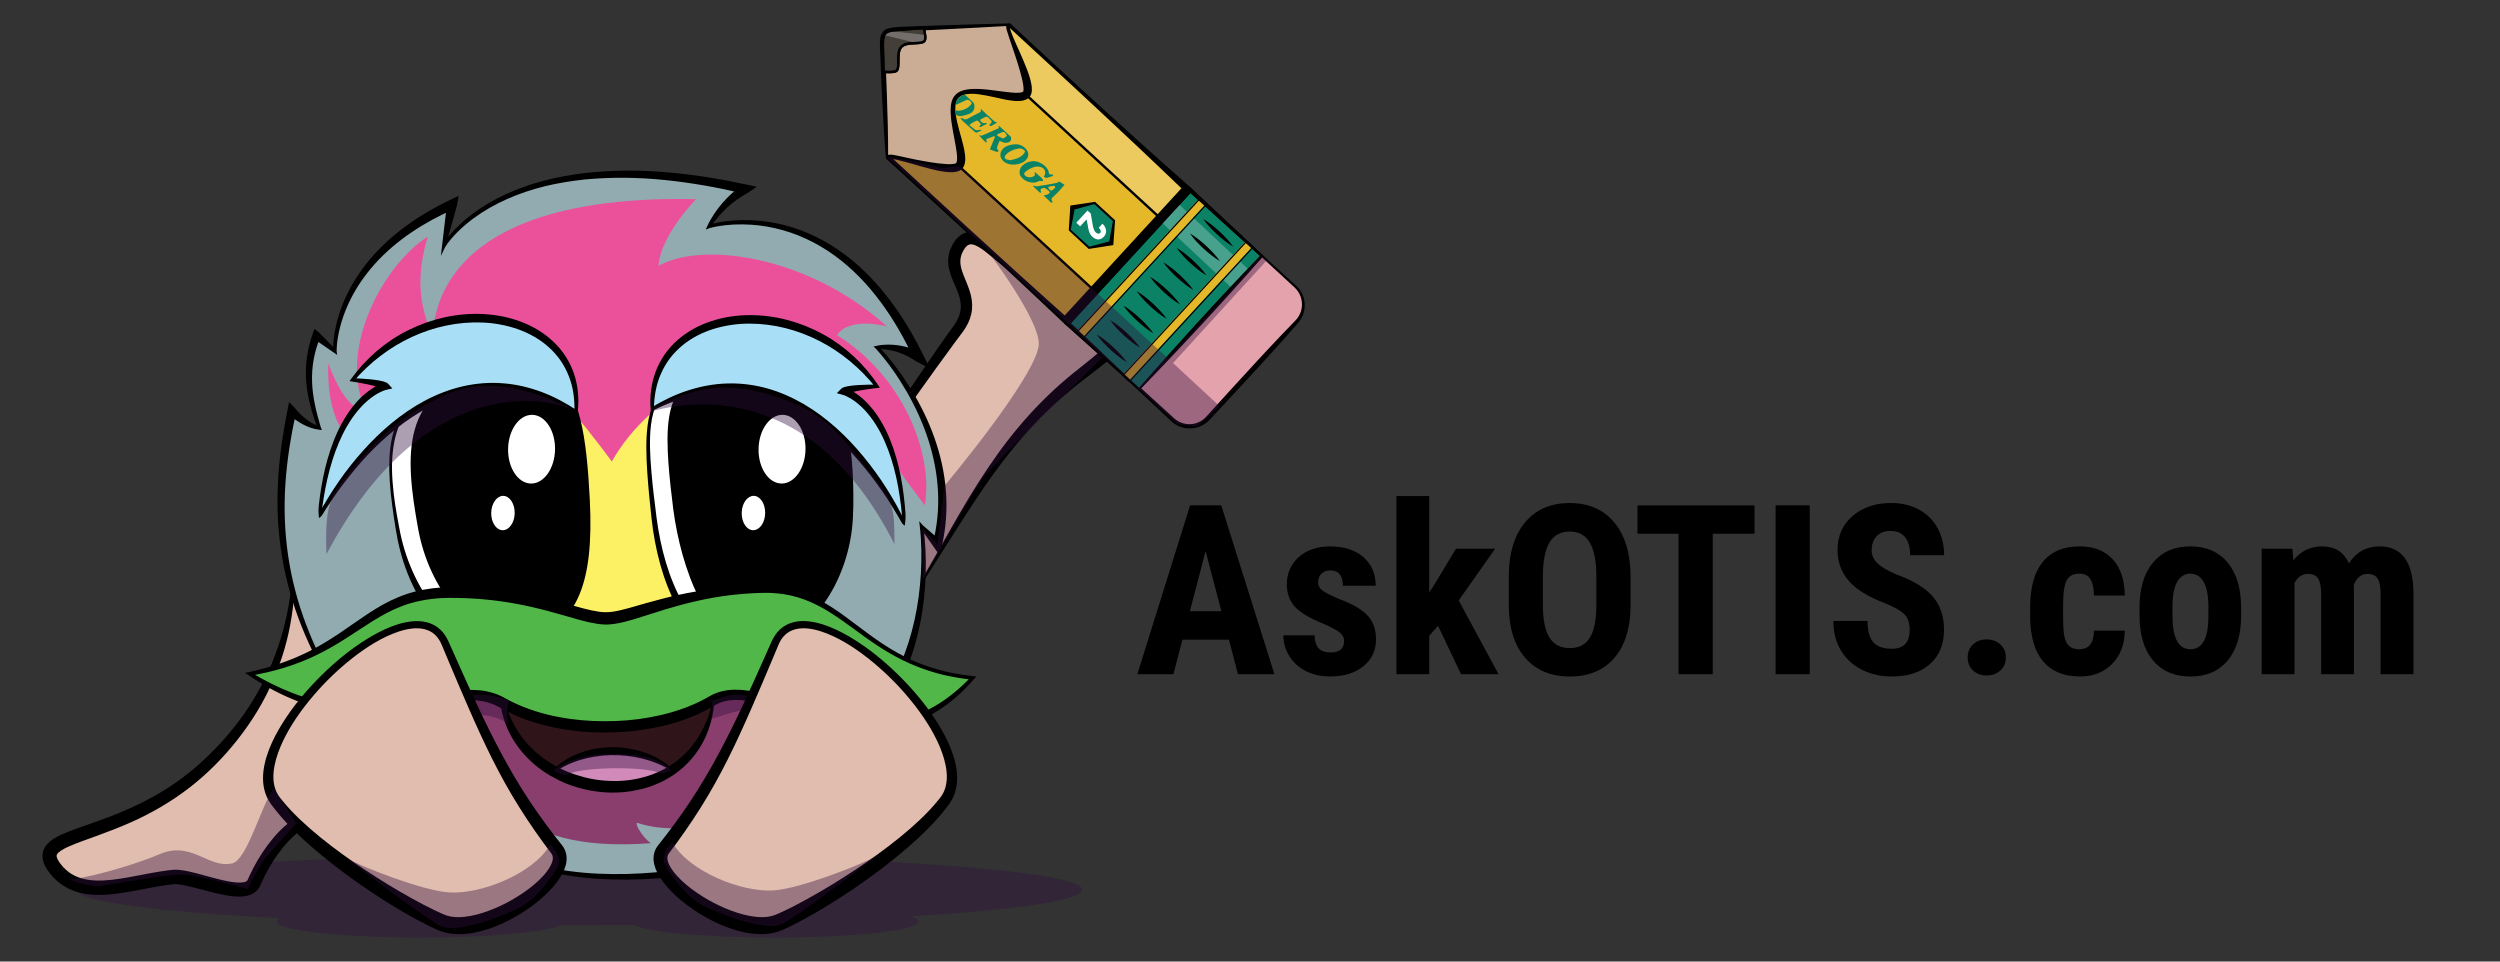 <?xml version="1.0" encoding="utf-8"?>
<!-- Generator: Adobe Illustrator 24.1.0, SVG Export Plug-In . SVG Version: 6.00 Build 0)  -->
<svg version="1.1" id="Layer_1" xmlns="http://www.w3.org/2000/svg" xmlns:xlink="http://www.w3.org/1999/xlink" x="0px" y="0px"
	 viewBox="0 0 130 50" style="enable-background:new 0 0 130 50;" xml:space="preserve">
<rect x="0" y="0" width="130" height="50" fill="#333333" stroke="none"/>
<style type="text/css">
	.st0{opacity:0.4;}
	.st1{fill:#310E3F;}
	.st2{fill:#E0BDAE;}
	.st3{fill:#91ABB1;}
	.st4{fill:#8A3E6E;}
	.st5{fill:#FCF065;}
	.st6{fill:#EB519B;}
	.st7{fill:#FFFFFF;}
	.st8{fill:#A9DFF6;}
	.st9{fill:#2F141A;}
	.st10{fill:#D28ABB;}
	.st11{fill:#50B748;}
	.st12{fill:#CBAC94;}
	.st13{fill:#443E39;}
	.st14{fill:#E4A2AC;}
	.st15{fill:#E5B829;}
	.st16{opacity:0.25;}
	.st17{fill:#0B8266;}
</style>
<g>
	<g class="st0">
		<path class="st1" d="M56.273,46.268c0-1.016-11.704-1.84-26.141-1.84s-26.141,0.824-26.141,1.84c0,0.606,4.152,1.142,10.561,1.478
			c-0.106,0.056-0.164,0.114-0.164,0.173c0,0.46,3.352,0.833,7.487,0.833c3.553,0,6.526-0.275,7.293-0.645
			c0.32,0.001,0.64,0.002,0.963,0.002c0.96,0,1.907-0.004,2.841-0.011c0.735,0.374,3.729,0.654,7.313,0.654
			c4.135,0,7.487-0.373,7.487-0.833c0-0.094-0.142-0.184-0.398-0.268C52.829,47.314,56.273,46.819,56.273,46.268z"/>
	</g>
	<g>
		<path class="st2" d="M51.081,12.656c0.441,0.192,0.846,0.518,1.326,0.536c0.053,0.002,0.104,0.002,0.153,0.001
			c1.178-0.029,1.114-0.961,1.749-1.694c0.212-0.245,0.493-0.423,0.785-0.564c2.102-1.018,5.5,0.129,5.299,2.803
			c-0.067,0.886-0.456,1.715-0.913,2.477c-1.208,2.014-3.244,2.851-4.744,4.564c-0.354,0.405-0.755,0.765-1.157,1.122
			c-0.421,0.374-0.676,0.711-0.98,1.183c-0.743,1.154-1.619,2.244-2.376,3.401c-0.698,1.066-1.37,2.148-2.015,3.246
			c-0.258,0.44-0.871,1.925-1.588,1.716c-0.802-0.234-0.503-2.566-0.839-3.181c-0.614-1.122-1.143-1.735-1.011-3.112
			c0.073-0.761,0.426-1.377,0.883-1.959c0.289-0.368,0.524-0.795,0.781-1.186c0.147-0.223,0.704-0.812,0.704-1.068
			c0.365-0.553,0.696-1.163,1.138-1.657c0.533-0.595,0.985-1.271,1.433-1.939c0.22-0.328,0.434-0.675,0.495-1.065
			c0.087-0.556-0.179-0.973-0.31-1.485C49.667,13.912,49.601,12.013,51.081,12.656z"/>
	</g>
	<g>
		<path d="M46.907,31.868c0.305-0.498,0.601-1.001,0.894-1.505c0.295-0.503,0.585-1.009,0.873-1.517
			c0.578-1.014,1.146-2.035,1.754-3.036c0.611-0.999,1.258-1.981,1.98-2.914c0.722-0.931,1.517-1.812,2.387-2.615
			c0.434-0.403,0.886-0.786,1.354-1.148c0.456-0.357,0.899-0.721,1.32-1.109c0.42-0.387,0.817-0.796,1.171-1.232
			c0.18-0.215,0.339-0.444,0.492-0.674c0.144-0.234,0.279-0.473,0.384-0.721c0.21-0.496,0.322-1.02,0.293-1.548
			c-0.024-0.528-0.177-1.053-0.385-1.571c-0.104-0.259-0.223-0.517-0.348-0.775c-0.126-0.257-0.256-0.522-0.387-0.776
			c-0.131-0.256-0.264-0.507-0.408-0.738c-0.144-0.231-0.3-0.444-0.473-0.588c-0.173-0.146-0.351-0.217-0.573-0.225
			c-0.22-0.007-0.473,0.047-0.726,0.129c-0.064,0.022-0.127,0.042-0.191,0.068l-0.095,0.036c-0.028,0.012-0.057,0.023-0.085,0.036
			c-0.111,0.051-0.214,0.11-0.308,0.18c-0.187,0.14-0.339,0.326-0.465,0.549c-0.25,0.449-0.404,1.003-0.55,1.556
			c-0.038,0.146-0.066,0.26-0.088,0.394c-0.021,0.131-0.036,0.267-0.047,0.407c-0.026,0.281-0.025,0.571-0.091,0.912
			c-0.036,0.168-0.091,0.369-0.251,0.556c-0.079,0.092-0.183,0.169-0.29,0.218c-0.107,0.049-0.214,0.075-0.313,0.087
			c-0.198,0.023-0.371,0.005-0.534-0.022c-0.082-0.014-0.161-0.03-0.238-0.049l-0.116-0.03c-0.049-0.014-0.096-0.029-0.14-0.047
			c-0.176-0.071-0.317-0.161-0.449-0.252c-0.131-0.092-0.251-0.188-0.367-0.283c-0.231-0.19-0.448-0.382-0.667-0.549
			c-0.215-0.166-0.446-0.315-0.634-0.356c-0.094-0.021-0.159-0.015-0.222,0.014c-0.063,0.028-0.134,0.091-0.199,0.182
			c-0.066,0.09-0.122,0.204-0.165,0.308c-0.039,0.107-0.061,0.216-0.066,0.329c-0.013,0.225,0.057,0.471,0.154,0.728
			c0.098,0.258,0.225,0.528,0.323,0.829c0.048,0.151,0.091,0.308,0.115,0.474c0.024,0.166,0.029,0.337,0.015,0.508
			c-0.035,0.342-0.158,0.667-0.328,0.94c-0.043,0.069-0.085,0.138-0.133,0.201c-0.047,0.066-0.094,0.129-0.136,0.184
			c-0.087,0.115-0.174,0.228-0.26,0.346c-0.689,0.935-1.369,1.885-2.047,2.834l-2.043,2.845c-0.342,0.473-0.687,0.946-1.038,1.413
			c-0.353,0.467-0.701,0.935-1.083,1.388l-0.217-0.179c0.355-0.452,0.689-0.933,1.024-1.409l0.995-1.438l1.972-2.892
			c0.658-0.965,1.308-1.933,1.987-2.889c0.084-0.119,0.173-0.239,0.26-0.358c0.046-0.062,0.084-0.116,0.121-0.17
			c0.04-0.054,0.072-0.11,0.106-0.166c0.134-0.224,0.214-0.461,0.236-0.701c0.017-0.24-0.027-0.486-0.116-0.739
			c-0.086-0.253-0.212-0.511-0.327-0.796c-0.111-0.284-0.222-0.609-0.211-0.971c0.005-0.178,0.037-0.359,0.097-0.527
			c0.065-0.167,0.137-0.317,0.242-0.465c0.104-0.146,0.245-0.297,0.448-0.393c0.1-0.048,0.212-0.077,0.322-0.086
			c0.11-0.009,0.215,0.002,0.312,0.022c0.194,0.042,0.353,0.119,0.498,0.201c0.144,0.083,0.274,0.174,0.397,0.266
			c0.246,0.185,0.469,0.379,0.69,0.557c0.218,0.175,0.446,0.347,0.641,0.423c0.024,0.01,0.046,0.016,0.067,0.022l0.096,0.023
			c0.065,0.015,0.129,0.026,0.191,0.036c0.125,0.019,0.245,0.025,0.337,0.012c0.046-0.006,0.082-0.018,0.107-0.03
			c0.025-0.013,0.04-0.025,0.056-0.045c0.032-0.036,0.068-0.124,0.089-0.24c0.042-0.233,0.047-0.53,0.07-0.83
			c0.011-0.151,0.026-0.306,0.05-0.463c0.023-0.154,0.063-0.325,0.098-0.461c0.073-0.287,0.15-0.576,0.244-0.866
			c0.095-0.29,0.207-0.584,0.366-0.871c0.159-0.286,0.377-0.566,0.658-0.778c0.139-0.106,0.29-0.194,0.444-0.266
			c0.038-0.018,0.077-0.034,0.116-0.051l0.109-0.043c0.072-0.029,0.147-0.054,0.221-0.081c0.299-0.099,0.625-0.182,0.99-0.169
			c0.181,0.006,0.371,0.042,0.549,0.112c0.178,0.07,0.339,0.173,0.476,0.289c0.274,0.234,0.46,0.503,0.625,0.766
			c0.164,0.265,0.303,0.53,0.438,0.794c0.135,0.266,0.263,0.524,0.392,0.791C59.874,11.445,60,11.717,60.112,12
			c0.227,0.563,0.4,1.176,0.423,1.818c0.028,0.641-0.119,1.285-0.371,1.859c-0.126,0.288-0.282,0.557-0.447,0.817
			c-0.172,0.254-0.35,0.504-0.548,0.733c-0.39,0.465-0.82,0.884-1.266,1.278c-0.447,0.393-0.915,0.759-1.385,1.112
			c-0.461,0.344-0.907,0.709-1.34,1.087c-1.739,1.514-3.171,3.355-4.452,5.294c-0.644,0.97-1.264,1.958-1.889,2.945
			c-0.312,0.493-0.626,0.986-0.946,1.475C47.571,30.906,47.242,31.389,46.907,31.868z"/>
	</g>
	<g>
		<path class="st2" d="M14.176,44.062c-0.229,0.364-0.421,0.751-0.647,1.113c-0.171,0.273-0.199,0.567-0.479,0.767
			c-0.54,0.387-0.85,0.258-1.461,0.126c-0.579-0.126-1.148-0.295-1.706-0.49c-0.578-0.202-1.213-0.006-1.806,0.082
			C7.524,45.74,6.992,46.05,6.45,46.193c-0.823,0.217-1.662,0.122-2.459-0.152c-0.527-0.18-2.085-1.491-1.001-1.998
			c0.488-0.228,1.032-0.415,1.537-0.617c0.458-0.183,0.941-0.415,1.398-0.64c0.435-0.215,0.919-0.296,1.291-0.625
			c0.359-0.318,0.757-0.513,1.177-0.755c0.552-0.318,1.088-0.666,1.603-1.04c0.273-0.198,0.575-0.36,0.84-0.568
			c0.213-0.167,0.343-0.377,0.521-0.584c0.511-0.593,1.048-1.177,1.554-1.764c0.548-0.636,0.903-1.622,1.208-2.395
			c0.367-0.93,0.745-1.886,0.871-2.884c0.105-0.83,0.115-1.692,0.394-2.489c0.208-0.595,1.067-1.196,1.714-1.05
			c0.525,0.118,1.014,0.589,1.559,0.757c1.34,0.414,1.842,1.503,1.99,2.807c0.167,1.475-0.588,2.56-1.254,3.809
			c-0.863,1.62-1.307,3.442-2.276,5.008c-0.383,0.619-0.862,1.188-1.449,1.623C15.075,43.076,14.581,43.419,14.176,44.062z"/>
	</g>
	<g>
		<path d="M15.163,27.693c0.089,0.574,0.15,1.155,0.168,1.738c0.015,0.583-0.003,1.169-0.057,1.751
			c-0.107,1.166-0.356,2.324-0.765,3.431c-0.202,0.554-0.439,1.095-0.71,1.62c-0.272,0.525-0.581,1.03-0.919,1.516
			c-0.676,0.971-1.465,1.863-2.352,2.65c-0.891,0.789-1.89,1.453-2.946,1.992c-1.055,0.543-2.177,0.942-3.262,1.332
			c-0.269,0.099-0.536,0.199-0.782,0.312c-0.123,0.056-0.239,0.116-0.341,0.18c-0.098,0.064-0.184,0.135-0.219,0.19
			c-0.038,0.057-0.037,0.077-0.032,0.142C2.959,44.613,3,44.709,3.065,44.806c0.063,0.099,0.149,0.197,0.23,0.291
			c0.086,0.089,0.176,0.174,0.274,0.247c0.195,0.147,0.416,0.256,0.657,0.328c0.242,0.07,0.5,0.105,0.767,0.114
			c0.534,0.018,1.092-0.062,1.654-0.16c0.563-0.099,1.133-0.223,1.721-0.315c0.147-0.023,0.295-0.044,0.445-0.062
			c0.076-0.008,0.143-0.019,0.248-0.023c0.094-0.003,0.181,0.002,0.265,0.01c0.332,0.034,0.622,0.106,0.911,0.18
			c0.572,0.149,1.123,0.32,1.662,0.42c0.265,0.048,0.537,0.078,0.743,0.046c0.103-0.015,0.171-0.049,0.199-0.077
			c0.016-0.016,0.027-0.028,0.04-0.059c0.03-0.07,0.061-0.14,0.093-0.209c0.257-0.55,0.561-1.07,0.92-1.56
			c0.36-0.487,0.776-0.947,1.288-1.319c0.256-0.185,0.541-0.343,0.852-0.455c0.313-0.107,0.651-0.165,0.993-0.139
			c0.177,0.012,0.352,0.053,0.512,0.111c0.159,0.056,0.307,0.133,0.421,0.185c0.053,0.026,0.107,0.04,0.092,0.036
			c-0.004,0.001-0.036,0.002-0.055,0.014c-0.022,0.014-0.026,0.018-0.024,0.017c0.008-0.006,0.033-0.053,0.052-0.103
			c0.021-0.05,0.039-0.112,0.057-0.174c0.035-0.124,0.065-0.268,0.09-0.394c0.011-0.051,0.013-0.096,0.011-0.117
			c-0.005-0.023,0.003-0.001,0.016,0.007c0.011,0.006-0.009-0.01-0.055-0.018c-0.045-0.009-0.106-0.014-0.175-0.017
			c-0.069-0.004-0.145-0.005-0.232-0.013c-0.087-0.009-0.186-0.019-0.31-0.074c-0.061-0.028-0.129-0.072-0.185-0.136
			c-0.056-0.064-0.093-0.142-0.112-0.211c-0.036-0.141-0.021-0.248-0.006-0.342c0.017-0.093,0.045-0.178,0.067-0.245l0.07-0.213
			c0.045-0.144,0.099-0.278,0.149-0.417c0.05-0.138,0.102-0.276,0.155-0.411c0.426-1.089,0.881-2.158,1.343-3.227
			c0.463-1.068,0.935-2.13,1.416-3.189c0.239-0.53,0.486-1.057,0.736-1.582c0.253-0.525,0.501-1.049,0.779-1.568l0.249,0.13
			c-0.504,1.036-0.95,2.112-1.411,3.175c-0.456,1.067-0.902,2.139-1.339,3.213c-0.435,1.075-0.865,2.154-1.261,3.238
			c-0.051,0.135-0.099,0.271-0.146,0.406c-0.046,0.135-0.098,0.271-0.137,0.406l-0.063,0.202c-0.024,0.071-0.037,0.126-0.045,0.176
			c-0.008,0.048-0.003,0.09,0,0.09c0.001,0.001-0.003-0.011-0.01-0.02c-0.008-0.01-0.014-0.013-0.009-0.011
			c0.009,0.004,0.057,0.014,0.114,0.016c0.058,0.003,0.127,0.003,0.204,0.003c0.077,0.001,0.16,0.003,0.259,0.017
			c0.096,0.016,0.22,0.043,0.346,0.14c0.062,0.048,0.115,0.115,0.15,0.184c0.035,0.069,0.054,0.137,0.065,0.199
			c0.018,0.123,0.009,0.225-0.005,0.316c-0.028,0.16-0.057,0.3-0.098,0.457c-0.021,0.078-0.043,0.155-0.076,0.24
			c-0.034,0.085-0.068,0.173-0.152,0.279c-0.046,0.053-0.101,0.111-0.19,0.155c-0.084,0.043-0.19,0.061-0.266,0.055
			c-0.162-0.011-0.244-0.056-0.324-0.087c-0.151-0.067-0.263-0.123-0.378-0.162c-0.114-0.039-0.225-0.063-0.338-0.069
			c-0.238-0.015-0.484,0.029-0.719,0.112c-0.235,0.088-0.462,0.215-0.675,0.373c-0.426,0.316-0.796,0.731-1.12,1.18
			c-0.325,0.45-0.608,0.938-0.839,1.442c-0.029,0.063-0.056,0.126-0.083,0.189c-0.042,0.103-0.114,0.215-0.203,0.299
			c-0.182,0.175-0.401,0.243-0.583,0.274c-0.371,0.055-0.685,0.009-0.99-0.041c-0.605-0.108-1.166-0.28-1.719-0.418
			c-0.274-0.068-0.55-0.134-0.797-0.158c-0.061-0.006-0.119-0.009-0.17-0.007c-0.039,0-0.116,0.011-0.185,0.018
			c-0.138,0.016-0.278,0.036-0.418,0.057c-0.559,0.087-1.126,0.208-1.707,0.311c-0.581,0.101-1.18,0.19-1.809,0.169
			c-0.314-0.011-0.635-0.053-0.952-0.145C3.7,46.29,3.392,46.139,3.123,45.936C2.988,45.836,2.866,45.72,2.751,45.6
			c-0.055-0.062-0.108-0.125-0.16-0.189c-0.05-0.065-0.099-0.133-0.146-0.206C2.353,45.06,2.263,44.89,2.223,44.67
			c-0.017-0.112-0.018-0.237,0.01-0.359c0.027-0.123,0.084-0.235,0.149-0.325c0.132-0.184,0.285-0.29,0.429-0.384
			c0.145-0.09,0.288-0.16,0.43-0.224c0.284-0.127,0.562-0.227,0.838-0.327c0.553-0.196,1.097-0.38,1.632-0.586
			c0.535-0.205,1.058-0.431,1.569-0.68c1.022-0.498,1.983-1.113,2.847-1.85c0.861-0.742,1.653-1.574,2.333-2.489
			c0.68-0.916,1.249-1.916,1.686-2.974c0.434-1.059,0.746-2.174,0.915-3.315C15.229,30.015,15.259,28.851,15.163,27.693z"/>
	</g>
	<g>
		<g>
			<path class="st3" d="M17.431,36.43c0.191,0.976,4.593,8.372,9.565,9.302c-0.295-0.805-0.357-1.152-0.357-1.152
				s3.723,2.124,11.996,0.229c-0.576-0.204-1.118-0.566-1.118-0.566s5.627-1.557,7.55-5.405c2.226-4.456-5.648-2.564-5.648-2.564
				l-18.126-1.329L17.431,36.43z"/>
		</g>
		<g>
			<path d="M17.509,36.473c0.016,0,0.022-0.016,0.021-0.014l0.015,0.048c0.011,0.032,0.022,0.064,0.035,0.096
				c0.025,0.065,0.054,0.129,0.083,0.193c0.059,0.128,0.123,0.254,0.19,0.38c0.133,0.251,0.276,0.498,0.424,0.742
				c0.296,0.488,0.613,0.963,0.945,1.428c0.664,0.929,1.387,1.815,2.173,2.64c0.787,0.822,1.639,1.586,2.576,2.221
				c0.935,0.631,1.966,1.138,3.062,1.337l0,0l-0.215,0.254c-0.054-0.197-0.105-0.394-0.15-0.594c-0.023-0.099-0.045-0.199-0.064-0.3
				c-0.019-0.102-0.037-0.199-0.051-0.308v-0.001l-0.033-0.175l0.164,0.083c0.438,0.22,0.927,0.374,1.411,0.501
				c0.488,0.125,0.983,0.22,1.483,0.289c0.999,0.139,2.011,0.177,3.02,0.154c1.01-0.025,2.017-0.12,3.017-0.262
				c1-0.143,1.993-0.338,2.976-0.572l0,0l-0.022,0.385c-0.202-0.092-0.391-0.198-0.573-0.312c-0.183-0.115-0.356-0.235-0.527-0.368
				l0,0l-0.153-0.102l0.179-0.057c0.7-0.224,1.39-0.502,2.058-0.815c0.669-0.314,1.321-0.662,1.941-1.059
				c0.619-0.398,1.209-0.84,1.745-1.338c0.535-0.498,1.015-1.056,1.395-1.675c0.187-0.31,0.358-0.633,0.481-0.968
				c0.125-0.332,0.205-0.682,0.168-1.011c-0.019-0.163-0.07-0.317-0.154-0.453c-0.084-0.135-0.204-0.25-0.341-0.345
				c-0.277-0.19-0.623-0.295-0.973-0.36c-0.708-0.126-1.449-0.107-2.179-0.046c-0.731,0.067-1.465,0.183-2.179,0.343l-0.026,0.006
				l-0.024-0.002l-9.061-0.687l-9.059-0.715l0,0l0.038-0.006C20.056,35.517,18.788,35.995,17.509,36.473z M17.354,36.387
				c1.296-0.511,2.602-1.022,3.907-1.523l0.018-0.007l0.02,0.002l0,0l9.067,0.614l9.065,0.641l-0.05,0.004
				c0.737-0.168,1.475-0.285,2.225-0.355c0.749-0.065,1.509-0.088,2.269,0.045c0.377,0.071,0.762,0.181,1.103,0.411
				c0.169,0.115,0.325,0.263,0.437,0.443c0.113,0.18,0.18,0.388,0.205,0.593c0.046,0.415-0.051,0.81-0.186,1.171
				c-0.136,0.364-0.317,0.699-0.516,1.025c-0.403,0.647-0.907,1.223-1.462,1.735c-0.555,0.513-1.169,0.957-1.808,1.35
				c-0.64,0.393-1.307,0.739-1.994,1.038c-0.689,0.296-1.388,0.56-2.114,0.758l0.026-0.159l0,0c0.18,0.095,0.371,0.182,0.56,0.258
				c0.19,0.077,0.383,0.143,0.575,0.192l0.701,0.18l-0.724,0.205l0,0c-0.998,0.218-2.005,0.398-3.02,0.523
				c-1.014,0.125-2.036,0.203-3.058,0.209c-1.022,0.005-2.047-0.053-3.059-0.213c-0.506-0.079-1.008-0.185-1.502-0.322
				c-0.494-0.14-0.979-0.3-1.446-0.546l0.131-0.093l0,0c0.027,0.089,0.062,0.185,0.096,0.277c0.035,0.093,0.072,0.185,0.111,0.277
				c0.077,0.184,0.158,0.366,0.243,0.547l0.141,0.302l-0.356-0.048l0,0c-1.166-0.23-2.228-0.778-3.18-1.44
				c-0.953-0.668-1.806-1.458-2.592-2.303c-0.784-0.848-1.5-1.754-2.156-2.701c-0.327-0.474-0.64-0.958-0.932-1.455
				c-0.146-0.249-0.287-0.5-0.418-0.758c-0.066-0.129-0.129-0.259-0.188-0.392c-0.029-0.067-0.058-0.134-0.084-0.204
				c-0.013-0.034-0.025-0.07-0.037-0.106l-0.016-0.055C17.348,36.473,17.346,36.421,17.354,36.387z"/>
		</g>
	</g>
	<g>
		<path class="st4" d="M21.316,33.858c-1.483,2.453,1.18,7.203,4.25,8.338c-0.222-0.739,0.182-1.676,0.182-1.676
			s0.381,3.912,8.102,3.325c-0.473-0.3-0.895-1.118-0.692-1.051c3.012,0.982,6.354-0.955,6.005-1.183
			c-0.894-0.588,1.098-0.314,3.11-2.697c-2.652-1.051-2.001-5.119-2.001-5.119l-3.873-0.399l-11.838-0.069L21.316,33.858z"/>
	</g>
	<g>
		<g>
			<path class="st3" d="M17.484,35.897c-3.612-5.881-3.074-10.806-2.312-14.512c0,0,0.649,0.721,1.424,0.871
				c-0.434-1.341-0.869-2.899-0.144-4.799l0.962,0.809c0,0-0.229-4.732,6.091-7.628l-0.424,2.151c0,0,3.288-5.772,15.657-2.959
				c-1.3,0.797-1.863,1.945-1.863,1.945s6.641-2.109,10.89,6.784c-1.16-0.68-2.151-0.488-2.151-0.488s4.482,4.584,3.136,10.225
				l-0.827-0.916c0,0,0.818,5.309-2.101,9.367c0,0-2.825-2.797-7.15-2.766s-15.243-0.676-15.909-0.553
				C22.098,33.552,17.484,35.897,17.484,35.897z"/>
		</g>
		<g>
			<path d="M17.459,35.985c-0.193-0.271-0.395-0.592-0.538-0.854c-0.16-0.273-0.305-0.554-0.454-0.833
				c-0.288-0.564-0.55-1.14-0.785-1.729c-0.471-1.176-0.816-2.405-1.022-3.659c-0.206-1.254-0.272-2.531-0.207-3.801
				c0.061-1.27,0.249-2.53,0.493-3.771l0.086-0.435l0.312,0.327l0,0c0.073,0.095,0.169,0.2,0.263,0.293
				c0.095,0.094,0.197,0.184,0.303,0.267c0.212,0.165,0.448,0.3,0.705,0.377l-0.104,0.117l0,0c-0.273-0.772-0.518-1.572-0.586-2.411
				c-0.035-0.418-0.026-0.842,0.031-1.261c0.056-0.419,0.159-0.832,0.297-1.231l0.096-0.278l0.239,0.191l0,0l0.883,0.902
				l-0.149,0.074l0,0c-0.008-0.227,0.008-0.441,0.033-0.658c0.025-0.217,0.063-0.432,0.11-0.644
				c0.094-0.426,0.226-0.842,0.394-1.245c0.167-0.403,0.368-0.792,0.596-1.164c0.23-0.371,0.489-0.724,0.769-1.059
				c0.277-0.338,0.588-0.646,0.906-0.945c0.164-0.144,0.324-0.293,0.497-0.427l0.255-0.205l0.264-0.194
				c0.706-0.514,1.463-0.953,2.249-1.329l0.456-0.217l-0.091,0.506l0,0l-0.591,2.118l-0.167-0.063l0,0
				c0.192-0.314,0.424-0.58,0.671-0.838c0.248-0.255,0.516-0.489,0.796-0.707c0.564-0.432,1.176-0.798,1.821-1.093
				c0.644-0.297,1.315-0.532,2-0.713c0.686-0.178,1.384-0.302,2.086-0.391c1.406-0.159,2.827-0.167,4.234-0.049
				c1.408,0.116,2.804,0.342,4.182,0.639l0.562,0.122l-0.489,0.326h-0.001c-0.189,0.106-0.376,0.216-0.552,0.346
				c-0.179,0.126-0.348,0.267-0.51,0.416c-0.163,0.149-0.315,0.31-0.458,0.479c-0.142,0.169-0.278,0.35-0.389,0.535l-0.109-0.127
				h0.001c0.576-0.167,1.161-0.231,1.752-0.244c0.589-0.01,1.18,0.046,1.759,0.162c1.159,0.232,2.264,0.72,3.239,1.391
				c0.976,0.671,1.826,1.514,2.549,2.445c0.727,0.931,1.335,1.948,1.855,3.003l0.356,0.721l-0.726-0.382l0,0
				c-0.145-0.097-0.295-0.193-0.453-0.27c-0.157-0.083-0.323-0.146-0.492-0.204c-0.17-0.055-0.345-0.096-0.523-0.124
				c-0.176-0.027-0.363-0.039-0.533-0.027l0.048-0.152l0,0c0.649,0.681,1.202,1.434,1.694,2.229
				c0.489,0.797,0.904,1.642,1.218,2.528c0.313,0.886,0.523,1.813,0.597,2.757c0.076,0.943,0.007,1.901-0.2,2.83l0,0l-0.167,0.469
				l-0.253-0.361l-0.713-1.019l0,0l0.157-0.075c0.118,0.821,0.147,1.643,0.126,2.468c-0.026,0.823-0.108,1.647-0.264,2.46
				c-0.155,0.812-0.379,1.614-0.689,2.386c-0.304,0.774-0.704,1.513-1.177,2.202l0,0l-0.151,0.218l-0.197-0.189
				c-0.206-0.197-0.446-0.393-0.684-0.573c-0.241-0.182-0.49-0.353-0.746-0.514c-0.512-0.321-1.049-0.605-1.607-0.838
				c-0.556-0.237-1.135-0.421-1.723-0.559c-0.589-0.133-1.19-0.215-1.794-0.242c-0.151-0.006-0.302-0.007-0.454-0.009l-0.465-0.002
				l-0.927-0.015c-0.618-0.014-1.235-0.034-1.852-0.056c-1.233-0.045-2.466-0.102-3.698-0.162c-2.464-0.118-4.927-0.262-7.388-0.369
				c-0.308-0.013-0.615-0.024-0.922-0.031c-0.153-0.003-0.307-0.006-0.456-0.003c-0.078,0.003-0.14,0.001-0.204,0.019
				c-0.066,0.017-0.137,0.042-0.208,0.067c-0.567,0.216-1.127,0.479-1.685,0.737c-0.557,0.261-1.113,0.528-1.666,0.798l-0.832,0.409
				l-0.414,0.205l-0.207,0.103l-0.104,0.052l-0.052,0.026l-0.026,0.013l-0.014,0.007C17.514,35.984,17.483,35.988,17.459,35.985z
				 M17.508,35.81c-0.015-0.008-0.037-0.008-0.051-0.001l0.011-0.006l0.026-0.013l0.051-0.026l0.103-0.053l0.206-0.105l0.413-0.209
				l0.827-0.415c0.552-0.275,1.106-0.548,1.662-0.815c0.559-0.265,1.113-0.532,1.696-0.761c0.074-0.028,0.148-0.055,0.231-0.077
				c0.085-0.025,0.179-0.025,0.254-0.029c0.159-0.005,0.313-0.003,0.468-0.002c0.31,0.005,0.618,0.013,0.927,0.023
				c2.467,0.085,4.93,0.205,7.394,0.299c1.232,0.048,2.463,0.093,3.695,0.127c0.616,0.016,1.231,0.031,1.846,0.039l0.922,0.006
				l0.46-0.003c0.156,0.002,0.314,0.001,0.471,0.005c0.628,0.022,1.255,0.102,1.869,0.234c0.613,0.138,1.216,0.324,1.797,0.565
				c0.582,0.237,1.142,0.526,1.678,0.855c0.268,0.165,0.528,0.341,0.781,0.528c0.255,0.189,0.496,0.381,0.737,0.608l-0.348,0.029
				l0,0c0.47-0.646,0.876-1.343,1.19-2.083c0.32-0.737,0.561-1.512,0.735-2.301c0.175-0.79,0.279-1.596,0.328-2.406
				c0.044-0.809,0.038-1.628-0.054-2.429l-0.034-0.292l0.191,0.217l0,0l0.941,0.813l-0.419,0.107l0,0
				c0.22-0.875,0.312-1.784,0.264-2.69c-0.046-0.906-0.223-1.807-0.503-2.676c-0.281-0.87-0.664-1.708-1.122-2.504
				c-0.46-0.793-0.991-1.556-1.602-2.235l0,0l-0.129-0.112l0.177-0.041c0.199-0.046,0.389-0.059,0.586-0.062
				c0.195,0,0.392,0.014,0.586,0.047c0.193,0.034,0.388,0.076,0.575,0.141c0.19,0.059,0.372,0.139,0.553,0.225l0,0l-0.369,0.339
				c-0.482-1.041-1.049-2.044-1.731-2.963c-0.679-0.92-1.479-1.753-2.404-2.423c-0.923-0.67-1.975-1.167-3.091-1.419
				c-0.557-0.126-1.129-0.194-1.702-0.198c-0.57-0.003-1.153,0.048-1.698,0.192h-0.001l-0.203,0.078l0.093-0.205
				c0.099-0.217,0.216-0.415,0.345-0.61c0.129-0.193,0.269-0.38,0.423-0.557c0.153-0.177,0.316-0.347,0.492-0.504
				c0.173-0.16,0.363-0.304,0.556-0.443h0.001l0.074,0.448c-1.355-0.318-2.727-0.566-4.111-0.706
				c-1.383-0.142-2.778-0.158-4.16-0.028c-0.69,0.074-1.376,0.183-2.05,0.345c-0.673,0.165-1.333,0.383-1.967,0.661
				c-0.635,0.276-1.238,0.623-1.795,1.033c-0.276,0.207-0.541,0.43-0.787,0.673c-0.242,0.242-0.477,0.506-0.655,0.787l0,0
				l-0.232,0.479l0.064-0.542l0.257-2.184l0,0l0.365,0.288c-0.773,0.338-1.518,0.738-2.215,1.212l-0.26,0.178l-0.252,0.189
				c-0.171,0.124-0.329,0.262-0.492,0.395c-0.315,0.278-0.625,0.565-0.902,0.881c-0.28,0.314-0.54,0.645-0.774,0.995
				c-0.232,0.351-0.438,0.72-0.612,1.103c-0.175,0.383-0.316,0.782-0.421,1.191c-0.104,0.406-0.176,0.832-0.179,1.242l0,0
				l0.029,0.196l-0.177-0.122l-1.041-0.715l0,0l0.336-0.087c-0.148,0.367-0.263,0.747-0.335,1.136
				c-0.072,0.389-0.101,0.787-0.088,1.186c0.024,0.8,0.221,1.592,0.455,2.373l0,0l0.056,0.137l-0.16-0.02
				c-0.298-0.037-0.583-0.144-0.845-0.285c-0.131-0.071-0.257-0.15-0.379-0.236c-0.123-0.088-0.236-0.174-0.355-0.286l0,0
				l0.398-0.108c-0.265,1.223-0.471,2.457-0.554,3.701c-0.087,1.243-0.045,2.495,0.134,3.728c0.179,1.234,0.495,2.448,0.939,3.618
				c0.221,0.585,0.47,1.159,0.744,1.722c0.142,0.279,0.28,0.56,0.434,0.833c0.074,0.136,0.153,0.28,0.219,0.396
				C17.382,35.551,17.443,35.677,17.508,35.81z"/>
		</g>
	</g>
	<g>
		
			<ellipse transform="matrix(0.021 -1 1 0.021 3.904 58.163)" class="st5" cx="31.642" cy="27.089" rx="7.529" ry="3.878"/>
	</g>
	<g>
		<path class="st6" d="M26.731,18.659c-7.284-1.7-8.626,4.121-8.626,4.121s-1.14-0.959-1.034-3.886
			c0.796,2.141,1.481,2.369,1.97,2.505c0.189,0.052,0,0-0.078-0.18c-1.357-3.132,0.979-7.449,3.282-8.916
			c-0.68,2.278-0.366,3.647,0.242,5.251c0.12-0.478-0.368-7.49,13.712-7.198c0,0-1.845,1.861-1.959,3.469
			c2.345-1.319,7.879-0.473,11.879,3.15c0,0-1.932-0.54-2.599,0.455c3.336,2.042,5.041,6.05,4.571,8.841
			c-1.19-1.476-5.161-7.624-6.823-6.051c-2.32-2.621-7.481,0.231-9.451,3.78C31.816,24.001,28.195,19,26.731,18.659z"/>
	</g>
	<g>
		<g>
			<path class="st7" d="M29.476,26.163c0.11,3.826-0.38,7.072-3.44,7.493c-2.378,0.327-4.716-2.599-5.334-5.994
				c-0.69-3.792-0.932-7.066,3.383-8.196C28.4,18.337,29.33,21.06,29.476,26.163z"/>
		</g>
		<g>
			<path d="M29.62,26.158c0.028,0.806,0.033,1.614-0.018,2.423c-0.054,0.808-0.159,1.621-0.403,2.411
				c-0.124,0.393-0.282,0.78-0.497,1.141c-0.214,0.36-0.486,0.695-0.817,0.965c-0.33,0.272-0.715,0.475-1.118,0.606
				c-0.202,0.065-0.408,0.114-0.616,0.148c-0.209,0.035-0.43,0.05-0.645,0.038c-0.433-0.02-0.854-0.144-1.237-0.327
				c-0.384-0.182-0.732-0.425-1.043-0.701c-0.623-0.554-1.122-1.222-1.514-1.94c-0.393-0.717-0.691-1.482-0.897-2.267
				c-0.103-0.392-0.182-0.793-0.245-1.19c-0.065-0.397-0.126-0.795-0.177-1.195c-0.104-0.798-0.177-1.605-0.143-2.416
				c0.034-0.806,0.196-1.631,0.611-2.346c0.208-0.355,0.475-0.675,0.783-0.946c0.308-0.273,0.658-0.492,1.024-0.672
				c0.366-0.181,0.75-0.318,1.14-0.428c0.39-0.109,0.786-0.195,1.188-0.251c0.401-0.052,0.809-0.078,1.215-0.04
				c0.405,0.039,0.81,0.141,1.174,0.333c0.365,0.191,0.679,0.473,0.925,0.801c0.247,0.329,0.433,0.696,0.579,1.076
				c0.291,0.762,0.439,1.565,0.544,2.365C29.535,24.548,29.586,25.354,29.62,26.158z M29.332,26.167
				c-0.014-0.8-0.045-1.6-0.126-2.394c-0.084-0.792-0.21-1.585-0.475-2.333c-0.134-0.372-0.303-0.733-0.536-1.05
				c-0.231-0.317-0.525-0.589-0.87-0.775c-0.344-0.19-0.733-0.291-1.126-0.325c-0.394-0.036-0.793-0.011-1.186,0.051
				c-0.785,0.13-1.559,0.359-2.266,0.71c-0.353,0.178-0.684,0.395-0.98,0.652c-0.296,0.257-0.551,0.56-0.751,0.898
				c-0.405,0.675-0.579,1.471-0.62,2.262c-0.024,0.397-0.011,0.797,0.018,1.195c0.031,0.398,0.074,0.796,0.136,1.191
				c0.062,0.395,0.132,0.79,0.208,1.183c0.072,0.394,0.161,0.78,0.279,1.16c0.233,0.759,0.554,1.49,0.962,2.164
				c0.41,0.671,0.898,1.299,1.492,1.796c0.297,0.246,0.617,0.463,0.96,0.624c0.343,0.16,0.708,0.262,1.077,0.285
				c0.186,0.012,0.368,0.003,0.555-0.028c0.189-0.029,0.375-0.069,0.556-0.124c0.361-0.111,0.702-0.283,0.996-0.517
				c0.596-0.467,0.982-1.169,1.222-1.908c0.242-0.745,0.357-1.534,0.421-2.325C29.342,27.766,29.349,26.966,29.332,26.167z"/>
		</g>
	</g>
	<g>
		<path d="M30.593,25.992c0.193,3.847-0.424,6.757-3.489,7.133c-2.263,0.278-4.667-2.239-5.285-5.634
			c-0.69-3.792-0.932-7.066,3.383-8.196C29.517,18.166,30.314,20.432,30.593,25.992z"/>
		<path d="M26.753,33.222c-2.219,0-4.416-2.466-5.008-5.717c-0.701-3.855-0.927-7.14,3.439-8.283
			c1.692-0.443,2.859-0.371,3.674,0.226c1.282,0.939,1.644,3.199,1.812,6.54l0,0c0.11,2.193-0.057,3.75-0.528,4.9
			c-0.562,1.374-1.552,2.131-3.027,2.312C26.993,33.215,26.873,33.222,26.753,33.222z M27.081,19.089
			c-0.532,0-1.147,0.094-1.86,0.28c-4.24,1.11-4.015,4.329-3.328,8.109c0.61,3.35,2.943,5.848,5.201,5.572
			c2.596-0.318,3.652-2.494,3.423-7.054l0,0c-0.166-3.297-0.516-5.522-1.75-6.425C28.328,19.249,27.776,19.089,27.081,19.089z"/>
	</g>
	<g>
		<g>
			<path class="st7" d="M34.009,26.926c0.453,3.825,2.213,7.259,5.289,6.967c2.391-0.226,3.9-3.521,3.823-7.056
				c-0.08-3.686-0.71-7.092-5.171-7.204C33.489,19.523,33.315,21.072,34.009,26.926z"/>
		</g>
		<g>
			<path d="M34.14,26.91c0.103,0.797,0.262,1.586,0.492,2.353c0.231,0.765,0.531,1.511,0.936,2.191
				c0.404,0.677,0.918,1.295,1.565,1.714c0.644,0.42,1.421,0.597,2.182,0.51c0.372-0.04,0.731-0.168,1.055-0.361
				c0.325-0.193,0.612-0.452,0.867-0.741c0.508-0.585,0.872-1.299,1.135-2.043c0.263-0.747,0.425-1.531,0.507-2.323
				c0.042-0.396,0.064-0.795,0.065-1.193c-0.002-0.399-0.012-0.805-0.031-1.205c-0.041-0.802-0.122-1.602-0.307-2.378
				c-0.185-0.772-0.484-1.524-0.976-2.141c-0.245-0.308-0.538-0.576-0.866-0.793c-0.328-0.219-0.692-0.382-1.07-0.501
				c-0.378-0.12-0.773-0.192-1.17-0.235c-0.397-0.041-0.8-0.048-1.203-0.046c-0.402,0.004-0.804,0.025-1.199,0.083
				c-0.394,0.059-0.786,0.159-1.131,0.346c-0.347,0.184-0.634,0.467-0.816,0.814c-0.185,0.347-0.274,0.74-0.324,1.134
				c-0.095,0.794-0.046,1.603,0.019,2.406C33.938,25.305,34.037,26.108,34.14,26.91z M33.878,26.941
				c-0.087-0.806-0.169-1.613-0.223-2.424c-0.049-0.811-0.082-1.629,0.027-2.445c0.057-0.406,0.159-0.814,0.356-1.184
				c0.193-0.372,0.509-0.681,0.879-0.876c0.369-0.198,0.775-0.3,1.179-0.368c0.405-0.065,0.814-0.091,1.221-0.099
				c0.407-0.007,0.815-0.005,1.224,0.032c0.408,0.039,0.815,0.108,1.211,0.229c0.395,0.118,0.778,0.288,1.13,0.511
				c0.351,0.223,0.669,0.502,0.935,0.823c0.536,0.644,0.863,1.429,1.07,2.223c0.207,0.798,0.305,1.615,0.361,2.428
				c0.027,0.408,0.046,0.812,0.055,1.223c0.007,0.411-0.008,0.822-0.044,1.233c-0.076,0.819-0.236,1.634-0.505,2.419
				c-0.27,0.782-0.644,1.542-1.194,2.19c-0.275,0.322-0.598,0.611-0.971,0.831c-0.371,0.22-0.793,0.37-1.228,0.415
				c-0.426,0.045-0.86,0.024-1.278-0.079c-0.418-0.101-0.815-0.284-1.17-0.519c-0.711-0.476-1.247-1.15-1.655-1.868
				c-0.41-0.721-0.704-1.496-0.925-2.285C34.113,28.56,33.967,27.753,33.878,26.941z"/>
		</g>
	</g>
	<g>
		<g>
			<path d="M35.151,26.456c0.53,3.815,2.404,7.939,5.26,6.758c1.687-0.698,3.749-3.245,3.858-6.694
				c0.153-4.866-0.71-7.092-5.171-7.204S34.365,20.791,35.151,26.456z"/>
		</g>
		<g>
			<path d="M35.295,26.436c0.116,0.788,0.283,1.568,0.508,2.329c0.226,0.761,0.508,1.506,0.877,2.202
				c0.185,0.347,0.392,0.681,0.629,0.989c0.237,0.307,0.507,0.587,0.813,0.808c0.305,0.22,0.65,0.378,1.011,0.429
				c0.36,0.054,0.732-0.001,1.08-0.13c0.35-0.13,0.679-0.332,0.986-0.563c0.309-0.23,0.591-0.499,0.853-0.787
				c0.263-0.288,0.503-0.597,0.719-0.923c0.215-0.327,0.406-0.671,0.577-1.025c0.34-0.709,0.58-1.469,0.712-2.25
				c0.068-0.391,0.103-0.785,0.117-1.184c0.015-0.4,0.025-0.8,0.023-1.2c0-0.4-0.019-0.799-0.054-1.197
				c-0.036-0.397-0.086-0.794-0.176-1.181c-0.088-0.387-0.207-0.768-0.376-1.123c-0.17-0.355-0.389-0.687-0.663-0.965
				c-0.273-0.279-0.596-0.508-0.949-0.679c-0.353-0.172-0.73-0.293-1.115-0.383c-0.773-0.174-1.575-0.223-2.373-0.224
				c-0.399,0.002-0.799,0.018-1.192,0.077c-0.392,0.059-0.782,0.152-1.133,0.33c-0.351,0.175-0.651,0.442-0.849,0.777
				c-0.2,0.335-0.303,0.721-0.358,1.111c-0.055,0.391-0.065,0.789-0.056,1.187c0.009,0.398,0.039,0.796,0.077,1.194
				C35.061,24.85,35.175,25.644,35.295,26.436z M35.009,26.475c-0.099-0.797-0.193-1.597-0.251-2.401
				c-0.028-0.402-0.048-0.806-0.047-1.211c0.002-0.405,0.021-0.811,0.089-1.214c0.068-0.401,0.185-0.803,0.401-1.158
				c0.215-0.355,0.543-0.637,0.913-0.814c0.371-0.177,0.77-0.278,1.17-0.338c0.401-0.058,0.805-0.085,1.208-0.096
				c0.804-0.016,1.618,0.009,2.415,0.182c0.397,0.085,0.79,0.211,1.158,0.394c0.368,0.182,0.71,0.423,0.994,0.722
				c0.285,0.298,0.509,0.65,0.679,1.021c0.17,0.372,0.288,0.764,0.374,1.159c0.172,0.793,0.226,1.601,0.251,2.406
				c0.013,0.403,0.014,0.806,0.009,1.208c-0.006,0.403-0.025,0.811-0.075,1.214c-0.1,0.808-0.312,1.603-0.633,2.358
				c-0.319,0.755-0.757,1.461-1.296,2.087c-0.548,0.614-1.2,1.168-2.01,1.468c-0.404,0.145-0.853,0.204-1.287,0.131
				c-0.435-0.069-0.837-0.265-1.177-0.518c-0.34-0.256-0.628-0.565-0.877-0.896c-0.249-0.331-0.461-0.685-0.649-1.049
				c-0.374-0.729-0.652-1.496-0.873-2.276C35.276,28.073,35.116,27.278,35.009,26.475z"/>
		</g>
	</g>
	<g>
		<g>
			<path class="st8" d="M16.609,26.852c1.483-2.659,6.465-9.616,13.346-5.437c0.4-5.473-7.59-6.761-11.625-1.66
				c1.542,0.146,1.703,0.332,1.703,0.332S17.196,20.712,16.609,26.852z"/>
		</g>
		<g>
			<g>
				<path d="M16.636,26.769c-0.001-0.023-0.009-0.045-0.018-0.058c-0.01-0.014-0.017-0.019-0.016-0.026
					c-0.002-0.002,0.015-0.03,0.024-0.046l0.031-0.056l0.125-0.225c0.084-0.15,0.172-0.296,0.261-0.443
					c0.179-0.292,0.366-0.58,0.561-0.862c0.389-0.566,0.817-1.105,1.276-1.618c0.917-1.024,1.98-1.942,3.211-2.599
					c0.615-0.326,1.271-0.584,1.954-0.743c0.682-0.157,1.39-0.218,2.088-0.163c0.699,0.048,1.385,0.212,2.036,0.455
					c0.651,0.244,1.262,0.574,1.834,0.955l0,0l-0.132,0.068c0.018-0.636-0.062-1.275-0.295-1.855c-0.115-0.29-0.26-0.566-0.437-0.82
					c-0.177-0.254-0.387-0.484-0.617-0.691c-0.461-0.413-1.015-0.718-1.601-0.926c-0.588-0.205-1.21-0.32-1.836-0.345
					c-1.254-0.052-2.52,0.22-3.665,0.75c-1.148,0.529-2.177,1.318-3.017,2.287l-0.06-0.141c0.292,0.011,0.585,0.026,0.88,0.054
					c0.147,0.014,0.295,0.031,0.445,0.057c0.075,0.012,0.15,0.028,0.227,0.047c0.039,0.011,0.078,0.021,0.119,0.036
					c0.021,0.007,0.043,0.016,0.065,0.026c0.013,0.006,0.024,0.011,0.038,0.019c0.018,0.013,0.019,0.006,0.066,0.051l0.001,0.001
					l0.218,0.24l-0.323,0.076c-0.051,0.012-0.132,0.041-0.199,0.069c-0.07,0.029-0.139,0.064-0.207,0.1
					c-0.136,0.074-0.267,0.162-0.392,0.257c-0.252,0.19-0.478,0.419-0.683,0.665c-0.409,0.495-0.731,1.068-0.984,1.669
					c-0.254,0.601-0.447,1.232-0.592,1.873c-0.073,0.321-0.135,0.645-0.188,0.97l-0.073,0.478c-0.01,0.067-0.026,0.126-0.05,0.191
					C16.684,26.614,16.657,26.689,16.636,26.769z M16.584,26.936c-0.003-0.085-0.012-0.175-0.018-0.274
					c-0.006-0.099-0.004-0.205,0.004-0.303l0.007-0.073l0.008-0.063l0.015-0.124l0.031-0.248c0.045-0.331,0.099-0.66,0.165-0.988
					c0.13-0.656,0.309-1.304,0.554-1.932c0.244-0.627,0.563-1.233,0.984-1.773c0.212-0.268,0.448-0.522,0.72-0.739
					c0.135-0.109,0.278-0.211,0.431-0.299c0.077-0.044,0.155-0.086,0.237-0.123c0.085-0.038,0.159-0.07,0.269-0.099l-0.104,0.316
					l0.001,0.001c0.033,0.032,0.019,0.016,0.022,0.019c-0.001-0.002-0.007-0.005-0.01-0.007c-0.01-0.006-0.021-0.012-0.034-0.019
					c-0.026-0.013-0.056-0.026-0.086-0.038c-0.062-0.024-0.127-0.046-0.194-0.066c-0.134-0.041-0.273-0.074-0.413-0.105
					c-0.28-0.062-0.566-0.112-0.852-0.158l-0.146-0.023l0.085-0.118c0.766-1.059,1.793-1.95,2.983-2.536
					c1.186-0.59,2.522-0.898,3.857-0.835c0.666,0.032,1.332,0.153,1.961,0.39c0.628,0.233,1.223,0.578,1.713,1.047
					c0.493,0.461,0.869,1.05,1.08,1.686c0.211,0.638,0.265,1.316,0.188,1.969l-0.016,0.136l-0.116-0.068l0,0
					c-1.186-0.647-2.477-1.103-3.804-1.17c-1.324-0.075-2.653,0.25-3.83,0.873c-0.591,0.308-1.15,0.68-1.674,1.098
					c-0.525,0.417-1.02,0.876-1.482,1.367c-0.464,0.49-0.892,1.014-1.301,1.552c-0.204,0.27-0.399,0.546-0.589,0.827
					c-0.094,0.14-0.187,0.283-0.278,0.425l-0.135,0.215l-0.073,0.119c-0.02,0.03-0.048,0.063-0.079,0.086
					C16.634,26.906,16.605,26.921,16.584,26.936z"/>
			</g>
		</g>
	</g>
	<g>
		<g>
			<path class="st8" d="M47.027,27.25c-1.372-2.719-6.061-9.875-13.109-5.985c-0.172-5.485,7.864-6.44,11.684-1.177
				c-1.546,0.082-1.716,0.261-1.716,0.261S46.696,21.091,47.027,27.25z"/>
		</g>
		<g>
			<g>
				<path d="M47.049,27.334c-0.021-0.015-0.049-0.032-0.079-0.056s-0.057-0.058-0.076-0.089l-0.069-0.122l-0.126-0.22
					c-0.085-0.146-0.172-0.292-0.26-0.436c-0.177-0.289-0.361-0.573-0.554-0.851c-0.387-0.555-0.793-1.096-1.236-1.604
					c-0.441-0.509-0.917-0.988-1.424-1.427c-0.506-0.44-1.05-0.835-1.627-1.167c-1.15-0.671-2.464-1.051-3.79-1.031
					c-1.329,0.011-2.638,0.414-3.849,1.011l0,0l-0.119,0.063l-0.01-0.136c-0.049-0.655,0.033-1.331,0.27-1.959
					c0.237-0.628,0.636-1.2,1.149-1.64c0.508-0.448,1.117-0.768,1.754-0.975c0.638-0.21,1.309-0.304,1.975-0.308
					c1.336-0.008,2.659,0.356,3.819,0.994c1.164,0.635,2.153,1.568,2.875,2.658l0.081,0.121l-0.146,0.017
					c-0.288,0.034-0.575,0.072-0.858,0.122c-0.141,0.025-0.282,0.053-0.417,0.088c-0.068,0.017-0.134,0.036-0.197,0.057
					c-0.03,0.011-0.061,0.022-0.087,0.034c-0.014,0.006-0.025,0.012-0.035,0.017c-0.003,0.003-0.009,0.006-0.01,0.007
					c0.003-0.003-0.012,0.013,0.023-0.018l0.001-0.001l-0.091-0.32c0.108,0.034,0.181,0.069,0.264,0.11
					c0.081,0.041,0.157,0.086,0.232,0.132c0.149,0.095,0.288,0.202,0.418,0.317c0.263,0.228,0.489,0.491,0.689,0.768
					c0.399,0.557,0.692,1.176,0.91,1.812c0.219,0.637,0.371,1.293,0.474,1.953c0.052,0.33,0.092,0.662,0.124,0.994l0.021,0.249
					l0.01,0.125l0.005,0.063l0.004,0.073c0.004,0.098,0.002,0.204-0.008,0.303C47.068,27.16,47.055,27.25,47.049,27.334z
					 M47.004,27.165c-0.018-0.081-0.042-0.157-0.063-0.223c-0.022-0.067-0.035-0.126-0.042-0.193l-0.052-0.48
					c-0.04-0.327-0.089-0.653-0.148-0.977c-0.118-0.647-0.285-1.284-0.514-1.896c-0.228-0.611-0.526-1.196-0.914-1.709
					c-0.195-0.254-0.411-0.492-0.655-0.693c-0.121-0.101-0.248-0.194-0.382-0.273c-0.067-0.039-0.134-0.077-0.203-0.109
					c-0.065-0.032-0.145-0.063-0.196-0.077l-0.319-0.089l0.228-0.231l0.001-0.001c0.049-0.043,0.049-0.036,0.068-0.048
					c0.015-0.008,0.026-0.012,0.038-0.018c0.023-0.009,0.046-0.017,0.066-0.023c0.042-0.013,0.082-0.022,0.121-0.031
					c0.078-0.016,0.154-0.028,0.229-0.037c0.151-0.019,0.298-0.03,0.447-0.038c0.295-0.016,0.589-0.019,0.881-0.017l-0.066,0.138
					c-0.799-1.003-1.795-1.834-2.92-2.41c-1.123-0.576-2.376-0.901-3.631-0.901c-0.627-0.001-1.253,0.088-1.849,0.269
					c-0.595,0.183-1.16,0.466-1.638,0.859c-0.238,0.197-0.457,0.418-0.645,0.665c-0.188,0.246-0.344,0.516-0.471,0.801
					c-0.257,0.57-0.364,1.204-0.372,1.841l-0.129-0.074l0,0c0.587-0.357,1.212-0.662,1.872-0.878
					c0.659-0.215,1.352-0.351,2.053-0.37c0.7-0.026,1.404,0.065,2.08,0.25c0.675,0.188,1.32,0.473,1.921,0.823
					c1.203,0.707,2.227,1.668,3.101,2.729c0.437,0.532,0.843,1.088,1.208,1.67c0.184,0.29,0.358,0.586,0.525,0.885
					c0.083,0.15,0.166,0.3,0.243,0.453l0.115,0.23l0.028,0.058c0.008,0.016,0.024,0.046,0.022,0.047
					c0.001,0.007-0.007,0.011-0.017,0.025C47.014,27.121,47.006,27.143,47.004,27.165z"/>
			</g>
		</g>
	</g>
	<g>
		
			<ellipse transform="matrix(0.021 -1 1 0.021 3.718 50.507)" class="st7" cx="27.641" cy="23.355" rx="1.891" ry="1.326"/>
		<path d="M27.621,25.351c-0.007,0-0.014,0-0.022,0c-0.788-0.016-1.411-0.925-1.388-2.024c0.023-1.099,0.679-1.981,1.471-1.964
			c0.788,0.016,1.411,0.925,1.388,2.024C29.048,24.476,28.399,25.351,27.621,25.351z M27.661,21.571c-0.666,0-1.22,0.785-1.24,1.761
			c-0.021,0.985,0.511,1.798,1.184,1.812c0.006,0,0.012,0,0.017,0c0.666,0,1.22-0.785,1.24-1.761
			c0.021-0.985-0.511-1.798-1.184-1.812C27.672,21.571,27.666,21.571,27.661,21.571z"/>
	</g>
	<g>
		
			<ellipse transform="matrix(0.021 -1 1 0.021 -1.058 52.272)" class="st7" cx="26.154" cy="26.676" rx="0.946" ry="0.663"/>
		<path d="M26.144,27.675c-0.004,0-0.007,0-0.011,0c-0.394-0.008-0.705-0.462-0.694-1.012c0.006-0.263,0.083-0.51,0.218-0.694
			c0.139-0.19,0.328-0.291,0.517-0.288c0.394,0.008,0.706,0.462,0.694,1.012C26.858,27.237,26.533,27.675,26.144,27.675z
			 M26.164,25.784c-0.156,0-0.306,0.087-0.423,0.246c-0.123,0.167-0.193,0.393-0.198,0.635c-0.01,0.492,0.255,0.899,0.592,0.906
			c0.003,0,0.006,0,0.009,0c0.333,0,0.61-0.392,0.62-0.88l0,0c0.01-0.492-0.255-0.899-0.592-0.906
			C26.17,25.784,26.167,25.784,26.164,25.784z"/>
	</g>
	<g>
		
			<ellipse transform="matrix(0.021 -1 1 0.021 16.474 63.528)" class="st7" cx="40.666" cy="23.355" rx="1.891" ry="1.326"/>
		<path d="M40.646,25.351c-0.007,0-0.014,0-0.022,0c-0.788-0.016-1.411-0.925-1.388-2.024c0.011-0.526,0.166-1.019,0.436-1.388
			c0.278-0.38,0.651-0.585,1.035-0.577c0.788,0.016,1.411,0.925,1.388,2.024l0,0C42.073,24.476,41.425,25.351,40.646,25.351z
			 M40.686,21.571c-0.313,0-0.612,0.174-0.845,0.492c-0.245,0.335-0.386,0.786-0.396,1.269c-0.021,0.985,0.511,1.798,1.184,1.812
			c0.006,0,0.012,0,0.017,0c0.666,0,1.22-0.785,1.24-1.761c0.021-0.985-0.511-1.798-1.184-1.812
			C40.698,21.571,40.691,21.571,40.686,21.571z"/>
	</g>
	<g>
		
			<ellipse transform="matrix(0.021 -1 1 0.021 11.698 65.293)" class="st7" cx="39.178" cy="26.675" rx="0.946" ry="0.663"/>
		<path d="M39.17,27.675c-0.004,0-0.007,0-0.011,0c-0.394-0.008-0.706-0.462-0.694-1.012c0.006-0.263,0.083-0.51,0.218-0.694
			c0.139-0.19,0.328-0.291,0.517-0.288c0.394,0.008,0.706,0.462,0.694,1.012c-0.006,0.263-0.083,0.51-0.218,0.694
			C39.54,27.573,39.36,27.675,39.17,27.675z M39.189,25.784c-0.156,0-0.306,0.087-0.423,0.246c-0.123,0.167-0.193,0.393-0.198,0.635
			c-0.01,0.492,0.255,0.899,0.592,0.906c0.16,0.001,0.313-0.084,0.431-0.246c0.123-0.167,0.193-0.393,0.198-0.635l0,0
			c0.01-0.492-0.255-0.899-0.592-0.906C39.195,25.784,39.192,25.784,39.189,25.784z"/>
	</g>
	<g>
		<path class="st9" d="M31.837,39.045c-0.241,0.007-0.481,0.02-0.715,0.028c-0.604,0.02-0.799,0.21-1.555,0.516
			c-0.371,0.151-0.772,0.31-0.968,0.659c-0.623-0.239-0.959-0.86-1.442-1.296c-0.74-0.668-0.747-1.491-0.913-1.892
			c-0.231-0.555,0.149-0.109,0.231-0.648c0.01-0.065,0.025-0.138,0.082-0.172c0.038-0.023,0.086-0.021,0.131-0.015
			c0.669,0.08,1.141,0.668,1.704,1.039c0.184,0.122,0.461-0.113,0.665-0.031c0.217,0.087,0.423-0.123,0.609-0.008
			c0.408,0.253,1.015,0.256,1.479,0.272c0.576,0.019,1.152,0.008,1.726-0.033c0.478-0.035,0.662,0.094,1.072-0.142l2.257-1.02
			c0.247-0.142,0.574-0.155,0.788,0.032c0.002,0.001,0.003,0.003,0.004,0.004c0.045,0.043,0.053,0.111,0.056,0.174
			c0.034,0.696-0.212,1.401-0.672,1.924c-0.297,0.337-0.496,0.713-0.696,1.111c-0.123,0.246-0.567,0.639-0.839,0.418
			c-0.483-0.391-1.039-0.625-1.643-0.797C32.762,39.045,32.297,39.033,31.837,39.045z"/>
	</g>
	<g>
		<path class="st10" d="M31.863,41.137c-0.458-0.022-0.914-0.08-1.363-0.175c-0.43-0.091-0.829-0.243-1.248-0.367
			c-0.268-0.079-0.877-0.197-0.46-0.554c0.315-0.27,0.696-0.463,1.08-0.614c0.401-0.158,0.761-0.18,1.173-0.272
			c0.543-0.12,0.986-0.169,1.534-0.076c0.521,0.089,0.96,0.28,1.461,0.45c0.292,0.098,0.605,0.205,0.785,0.472
			c0.138,0.205-1.502,1.038-1.654,1.076c-0.142,0.036-0.288,0.048-0.433,0.056C32.447,41.15,32.154,41.151,31.863,41.137z"/>
	</g>
	<g>
		<path d="M26.27,36.531c0.165,0.597,0.419,1.161,0.77,1.657c0.346,0.498,0.781,0.927,1.271,1.279
			c0.492,0.349,1.036,0.626,1.61,0.814c0.573,0.191,1.172,0.305,1.775,0.326c0.602,0.026,1.209-0.036,1.787-0.198
			c0.581-0.154,1.13-0.418,1.617-0.769c0.485-0.355,0.903-0.807,1.223-1.328c0.327-0.519,0.551-1.105,0.715-1.714l0.102,0.017
			c-0.064,0.637-0.235,1.271-0.524,1.859c-0.292,0.586-0.708,1.12-1.222,1.543c-0.511,0.429-1.117,0.736-1.751,0.937
			c-0.637,0.195-1.305,0.278-1.969,0.259c-1.324-0.046-2.642-0.488-3.692-1.307c-0.525-0.407-0.976-0.91-1.316-1.478
			c-0.337-0.569-0.561-1.202-0.647-1.847L26.27,36.531z"/>
	</g>
	<g>
		<path d="M28.587,40.247c0.359-0.465,0.869-0.813,1.418-1.039c0.139-0.052,0.279-0.103,0.421-0.149l0.433-0.109l0.441-0.066
			c0.148-0.01,0.297-0.022,0.446-0.028c0.594-0.009,1.192,0.075,1.753,0.269c0.56,0.191,1.092,0.49,1.5,0.911l-0.052,0.063
			c-0.482-0.307-1.005-0.517-1.544-0.652c-0.54-0.132-1.095-0.193-1.649-0.179c-0.138,0.011-0.276,0.015-0.414,0.023l-0.411,0.053
			l-0.407,0.078c-0.133,0.035-0.265,0.076-0.4,0.11c-0.528,0.167-1.031,0.417-1.484,0.768L28.587,40.247z"/>
	</g>
	<g>
		<g>
			<path class="st11" d="M39.688,30.652c-4.378,0.043-6.735,1.491-8.152,1.505c-1.417,0.014-3.802-1.389-8.18-1.346
				c-4.377,0.043-4.916,3.202-10.371,4.226c6.541,4.184,10.223-0.181,13.159,1.518c2.936,1.699,7.967,1.65,10.869-0.106
				c2.902-1.756,8.383,4.534,13.56-1.198C44.831,34.656,44.066,30.61,39.688,30.652z"/>
		</g>
		<g>
			<path d="M39.69,30.828c-1.156,0.025-2.308,0.163-3.431,0.418c-0.562,0.126-1.118,0.276-1.671,0.444
				c-0.553,0.17-1.1,0.355-1.669,0.525c-0.284,0.085-0.576,0.16-0.885,0.214c-0.155,0.025-0.315,0.045-0.483,0.048
				c-0.167,0.001-0.329-0.014-0.485-0.036c-0.619-0.098-1.176-0.279-1.737-0.436c-1.115-0.327-2.231-0.599-3.37-0.75
				c-0.569-0.077-1.142-0.126-1.716-0.15c-0.287-0.012-0.575-0.016-0.862-0.016l-0.424,0.011c-0.14,0.012-0.282,0.017-0.42,0.034
				c-0.558,0.063-1.109,0.178-1.633,0.383c-0.527,0.196-1.026,0.47-1.515,0.773c-0.489,0.304-0.971,0.634-1.467,0.949
				c-0.496,0.316-1.012,0.609-1.545,0.863c-1.07,0.508-2.214,0.845-3.372,1.031l0,0l0.034-0.174
				c0.702,0.421,1.433,0.793,2.192,1.084c0.759,0.291,1.549,0.495,2.351,0.591c0.801,0.102,1.612,0.095,2.415-0.001
				c0.805-0.092,1.599-0.272,2.405-0.452c0.805-0.173,1.639-0.367,2.526-0.287c0.44,0.04,0.885,0.165,1.281,0.38l0.27,0.146
				c0.086,0.049,0.177,0.089,0.266,0.133c0.088,0.045,0.18,0.083,0.272,0.122c0.091,0.041,0.184,0.077,0.276,0.112
				c0.743,0.288,1.529,0.479,2.325,0.59c0.797,0.114,1.606,0.146,2.411,0.116c0.806-0.032,1.608-0.138,2.389-0.323
				c0.779-0.19,1.542-0.452,2.238-0.832l0.266-0.15c0.101-0.058,0.207-0.108,0.315-0.149c0.217-0.084,0.444-0.134,0.668-0.158
				c0.451-0.048,0.89,0.003,1.308,0.088c0.837,0.174,1.616,0.463,2.396,0.722c0.778,0.263,1.555,0.51,2.348,0.666
				c0.792,0.158,1.6,0.215,2.395,0.121c0.794-0.095,1.568-0.357,2.264-0.764c0.698-0.405,1.325-0.934,1.887-1.526l0,0l0.061,0.158
				c-0.502-0.056-1.002-0.135-1.495-0.25c-0.492-0.119-0.976-0.273-1.445-0.463c-0.943-0.374-1.813-0.91-2.629-1.498
				c-0.818-0.584-1.604-1.211-2.481-1.658c-0.437-0.224-0.896-0.399-1.371-0.508C40.667,30.862,40.179,30.819,39.69,30.828z
				 M39.686,30.477c0.514,0.001,1.03,0.056,1.531,0.181c0.5,0.125,0.981,0.32,1.431,0.562c0.906,0.483,1.679,1.138,2.486,1.723
				c0.802,0.592,1.646,1.128,2.565,1.504c0.459,0.188,0.933,0.339,1.415,0.459c0.484,0.115,0.975,0.194,1.469,0.251l0.189,0.022
				l-0.128,0.137l0,0c-0.545,0.627-1.165,1.201-1.882,1.644c-0.712,0.448-1.522,0.752-2.361,0.88
				c-0.84,0.132-1.697,0.081-2.523-0.066c-0.828-0.146-1.63-0.385-2.417-0.634c-0.787-0.246-1.565-0.515-2.347-0.66
				c-0.389-0.07-0.78-0.109-1.15-0.065c-0.185,0.022-0.363,0.064-0.53,0.13c-0.084,0.033-0.164,0.072-0.242,0.117l-0.27,0.156
				c-0.747,0.418-1.551,0.712-2.371,0.912c-0.821,0.197-1.659,0.311-2.5,0.349c-0.841,0.038-1.685-0.003-2.519-0.125
				c-0.834-0.12-1.66-0.323-2.452-0.636c-0.099-0.039-0.197-0.079-0.294-0.124c-0.097-0.044-0.195-0.086-0.29-0.135
				c-0.095-0.049-0.192-0.093-0.285-0.147l-0.272-0.151c-0.327-0.182-0.69-0.289-1.069-0.329c-0.379-0.041-0.774-0.017-1.17,0.032
				c-0.397,0.049-0.797,0.125-1.199,0.204c-0.805,0.16-1.625,0.328-2.461,0.405c-0.835,0.079-1.683,0.071-2.515-0.057
				c-0.831-0.13-1.64-0.372-2.408-0.699c-0.77-0.325-1.496-0.736-2.183-1.2l-0.196-0.132l0.23-0.042l0,0
				c1.133-0.247,2.236-0.614,3.255-1.151c0.509-0.268,0.997-0.573,1.478-0.895c0.48-0.323,0.952-0.666,1.445-0.991
				c0.493-0.324,1.014-0.629,1.575-0.856c0.558-0.233,1.154-0.382,1.754-0.456c0.15-0.021,0.3-0.028,0.451-0.043l0.451-0.017
				c0.296-0.003,0.591-0.002,0.887,0.008c0.591,0.019,1.182,0.063,1.771,0.136c1.176,0.143,2.337,0.414,3.463,0.732
				c0.562,0.152,1.123,0.323,1.658,0.401c0.269,0.037,0.505,0.033,0.774-0.012c0.266-0.044,0.539-0.116,0.816-0.192
				c1.105-0.32,2.253-0.651,3.418-0.844C37.33,30.566,38.51,30.477,39.686,30.477z"/>
		</g>
	</g>
	<g class="st0">
		<path class="st1" d="M33.825,21.404c0.973-0.265,8.053-2.306,12.686,6.891c0.016-2.077-0.148-2.331-1.087-3.484
			c-0.939-1.153-2.012-2.932-3.974-3.765c-1.962-0.833-3.492-1.067-4.903-0.773C34.598,20.677,33.825,21.404,33.825,21.404z"/>
	</g>
	<g class="st0">
		<path class="st1" d="M29.956,21.415c-1.389-0.825-7.931-2.104-12.982,7.404c-0.055-1.893,0.023-2.781,0.788-3.758
			c0.766-0.977,2.221-2.855,4.506-4.095c1.5-0.815,2.56-1.078,4.279-0.8C28.265,20.443,29.956,21.415,29.956,21.415z"/>
	</g>
	<g class="st0">
		<path class="st1" d="M17.897,37.488c0.069,0.7,2.037,0.203,2.549,0.18c0.846-0.036,1.699-0.104,2.529-0.276
			c1.878-0.389,2.464-0.26,3.501,0.217c-0.233-0.549-0.002-1.197-0.002-1.197s-1.099-0.437-2.343-0.256s-2.527,0.831-3.85,0.751
			c-0.46-0.028-2.045-0.011-2.596-0.054C17.684,36.884,17.895,37.461,17.897,37.488z"/>
	</g>
	<g class="st0">
		<path class="st1" d="M36.945,37.394c1.141-0.31,1.694-0.695,2.559-0.208c1.657,0.933,5.135,1.636,5.562,1.654
			c0.427,0.018,0.361-0.995,0.361-0.995s-1.479-0.152-3.257-0.725c-1.778-0.573-3.498-1.116-4.147-0.978
			c-0.649,0.137-1.011,0.31-1.011,0.31S37.112,37.044,36.945,37.394z"/>
	</g>
	<g class="st0">
		<path class="st1" d="M29.509,40.301c0.371-0.405,4.111-0.506,4.886-0.067c0.506-0.169,0.506-0.169,0.506-0.169
			s-0.472-0.674-1.988-0.809s-2.781-0.082-4.12,0.785C29.037,40.268,29.509,40.301,29.509,40.301z"/>
	</g>
	<g>
		<g>
			<path class="st2" d="M28.956,44.177c1.063,1.365-3.766,4.717-5.979,3.8c-1.865-0.773-6.774-3.79-8.665-6.351
				c-2.325-3.149,7.165-12.062,8.835-8.183C25.259,38.342,26.389,40.881,28.956,44.177z"/>
		</g>
		<g>
			<path d="M29.232,43.962c0.11,0.136,0.188,0.311,0.216,0.487c0.03,0.176,0.015,0.346-0.019,0.497
				c-0.072,0.304-0.211,0.549-0.36,0.772c-0.306,0.441-0.672,0.799-1.06,1.123c-0.389,0.324-0.807,0.605-1.245,0.852
				c-0.438,0.247-0.898,0.46-1.386,0.619c-0.487,0.158-1.001,0.269-1.551,0.265c-0.274-0.004-0.557-0.039-0.838-0.131
				c-0.068-0.021-0.144-0.052-0.204-0.077l-0.173-0.076c-0.113-0.053-0.227-0.105-0.337-0.16c-0.883-0.438-1.714-0.936-2.53-1.461
				c-0.815-0.525-1.607-1.084-2.374-1.679c-0.766-0.596-1.509-1.225-2.197-1.921c-0.343-0.349-0.673-0.715-0.973-1.112l-0.112-0.149
				c-0.038-0.053-0.078-0.114-0.113-0.173c-0.07-0.12-0.128-0.247-0.173-0.377c-0.09-0.261-0.126-0.533-0.126-0.796
				c0.002-0.53,0.136-1.028,0.314-1.493c0.181-0.466,0.413-0.903,0.671-1.32c0.515-0.835,1.134-1.592,1.811-2.289
				c0.677-0.697,1.413-1.337,2.22-1.884c0.405-0.272,0.825-0.523,1.272-0.732c0.446-0.206,0.92-0.376,1.429-0.433
				c0.254-0.027,0.519-0.024,0.78,0.04c0.26,0.063,0.514,0.191,0.713,0.378c0.201,0.185,0.346,0.42,0.449,0.655l0.292,0.657
				c0.39,0.875,0.781,1.75,1.184,2.617c0.407,0.866,0.828,1.722,1.279,2.561c0.452,0.838,0.933,1.656,1.458,2.446
				C28.075,42.456,28.64,43.22,29.232,43.962z M28.679,44.393c-0.585-0.771-1.142-1.565-1.657-2.386
				c-0.517-0.82-0.988-1.668-1.42-2.532c-0.433-0.863-0.833-1.74-1.217-2.621c-0.387-0.88-0.76-1.764-1.132-2.648l-0.278-0.664
				c-0.084-0.206-0.198-0.386-0.348-0.529c-0.299-0.29-0.747-0.378-1.19-0.33c-0.446,0.048-0.889,0.205-1.311,0.4
				c-0.423,0.197-0.828,0.438-1.216,0.707c-0.775,0.537-1.49,1.167-2.14,1.853c-0.646,0.69-1.234,1.438-1.712,2.244
				c-0.235,0.405-0.443,0.825-0.597,1.257c-0.152,0.431-0.255,0.88-0.244,1.313c0.006,0.215,0.042,0.425,0.113,0.615
				c0.036,0.095,0.081,0.186,0.134,0.272c0.027,0.043,0.054,0.082,0.087,0.125l0.108,0.135c0.29,0.36,0.613,0.699,0.953,1.022
				c0.682,0.646,1.425,1.235,2.191,1.792c0.768,0.555,1.561,1.078,2.369,1.574c0.405,0.247,0.814,0.486,1.228,0.715
				c0.413,0.229,0.83,0.452,1.25,0.65c0.105,0.05,0.21,0.097,0.315,0.144l0.157,0.066c0.052,0.02,0.086,0.034,0.133,0.048
				c0.176,0.055,0.374,0.078,0.579,0.077c0.412,0.001,0.847-0.093,1.271-0.226c0.85-0.274,1.678-0.71,2.402-1.255
				c0.359-0.274,0.698-0.58,0.949-0.922c0.124-0.169,0.225-0.349,0.269-0.512c0.023-0.082,0.028-0.155,0.02-0.216
				C28.736,44.497,28.717,44.446,28.679,44.393z"/>
		</g>
	</g>
	<g>
		<g>
			<path class="st2" d="M34.494,44.177c-1.063,1.365,3.766,4.717,5.979,3.8c1.865-0.773,6.774-3.79,8.665-6.351
				c2.325-3.149-7.165-12.062-8.835-8.183C38.192,38.342,37.061,40.881,34.494,44.177z"/>
		</g>
		<g>
			<path d="M34.771,44.393c-0.037,0.053-0.057,0.105-0.065,0.167c-0.008,0.062-0.003,0.135,0.02,0.216
				c0.043,0.163,0.145,0.344,0.269,0.512c0.251,0.341,0.59,0.649,0.949,0.922c0.724,0.546,1.552,0.981,2.402,1.255
				c0.425,0.133,0.859,0.227,1.271,0.226c0.205,0.001,0.403-0.023,0.579-0.077c0.047-0.013,0.082-0.028,0.133-0.048l0.157-0.066
				c0.105-0.047,0.21-0.093,0.315-0.144c0.42-0.198,0.837-0.421,1.25-0.65c0.414-0.229,0.823-0.468,1.228-0.715
				c0.808-0.496,1.601-1.018,2.369-1.574c0.766-0.557,1.509-1.146,2.191-1.792c0.34-0.323,0.664-0.662,0.953-1.022l0.108-0.135
				c0.033-0.043,0.06-0.082,0.087-0.125c0.053-0.085,0.098-0.176,0.134-0.272c0.072-0.191,0.107-0.4,0.113-0.615
				c0.012-0.432-0.091-0.881-0.244-1.313c-0.154-0.433-0.361-0.853-0.597-1.257c-0.478-0.807-1.066-1.555-1.712-2.244
				c-0.651-0.686-1.365-1.316-2.14-1.853c-0.387-0.268-0.793-0.509-1.216-0.707c-0.421-0.195-0.865-0.352-1.311-0.4
				c-0.444-0.048-0.891,0.041-1.19,0.33c-0.151,0.143-0.265,0.324-0.348,0.529l-0.278,0.664c-0.372,0.885-0.746,1.769-1.132,2.648
				c-0.385,0.881-0.784,1.758-1.217,2.621c-0.432,0.863-0.903,1.712-1.42,2.532C35.912,42.828,35.355,43.622,34.771,44.393z
				 M34.218,43.962c0.593-0.743,1.157-1.506,1.681-2.297c0.525-0.79,1.007-1.609,1.458-2.446c0.451-0.838,0.872-1.695,1.279-2.561
				c0.403-0.867,0.794-1.742,1.184-2.617l0.292-0.657c0.103-0.235,0.248-0.47,0.449-0.655c0.199-0.187,0.453-0.315,0.713-0.378
				c0.261-0.064,0.526-0.067,0.78-0.04c0.51,0.057,0.983,0.227,1.429,0.433c0.446,0.209,0.867,0.46,1.272,0.732
				c0.807,0.547,1.543,1.187,2.22,1.884c0.677,0.697,1.296,1.454,1.811,2.289c0.258,0.417,0.49,0.854,0.671,1.32
				c0.178,0.466,0.313,0.963,0.314,1.493c0,0.264-0.036,0.535-0.126,0.796c-0.045,0.13-0.103,0.257-0.173,0.377
				c-0.035,0.059-0.075,0.119-0.113,0.173l-0.112,0.149c-0.299,0.397-0.63,0.762-0.973,1.112c-0.688,0.696-1.432,1.325-2.197,1.921
				c-0.766,0.595-1.558,1.155-2.374,1.679c-0.816,0.525-1.646,1.023-2.53,1.461c-0.11,0.055-0.224,0.108-0.337,0.16l-0.173,0.076
				c-0.059,0.025-0.136,0.056-0.204,0.077c-0.28,0.092-0.565,0.127-0.838,0.131c-0.549,0.005-1.063-0.107-1.551-0.265
				c-0.488-0.158-0.948-0.372-1.386-0.619c-0.438-0.247-0.856-0.529-1.245-0.852c-0.389-0.324-0.755-0.681-1.06-1.123
				c-0.149-0.223-0.288-0.468-0.36-0.772c-0.035-0.151-0.05-0.322-0.019-0.497C34.03,44.273,34.108,44.099,34.218,43.962z"/>
		</g>
	</g>
	<g class="st0">
		<path class="st1" d="M51.143,12.783c0.104,0.104,3.052,3.974,2.867,5.213c-0.26,1.746-4.9,7.272-4.9,7.272l-0.359,3.029
			l-0.788-0.839l0.026,2.685c0,0,2.659-4.639,3.128-5.291c0.469-0.652,6.23-6.282,6.23-6.282L51.143,12.783z"/>
	</g>
	<g class="st0">
		<path class="st1" d="M14.219,41.002c-0.688,1.034-1.378,3.717-2.146,3.894c-1.232,0.284-2.102-1.19-3.763-0.483
			s-4.22,1.34-4.694,1.307c0.711,0.326,1.209,0.331,1.396,0.366c0.187,0.035,2.884-0.508,4.288-0.614
			c0.725-0.055,3.58,0.762,3.58,0.762s0.523-1.122,0.898-1.577c0.376-0.454,1.632-1.856,1.632-1.856L14.219,41.002z"/>
	</g>
	<g class="st0">
		<path class="st1" d="M17.988,44.609c0.756,0.443,3.988,1.711,5.369,1.798c1.642,0.104,4.379-0.965,5.265-2.502
			c0,0,0.599,0.626,0.417,1.069s-1.121,1.773-2.007,2.216c-0.886,0.443-3.258,1.381-4.119,0.965
			C22.054,47.737,17.988,44.609,17.988,44.609z"/>
	</g>
	<g class="st0">
		<path class="st1" d="M45.591,44.504c-0.756,0.443-3.988,1.711-5.369,1.798c-1.642,0.104-4.379-0.965-5.265-2.502
			c0,0-0.599,0.626-0.417,1.069c0.183,0.443,1.121,1.773,2.007,2.216s3.258,1.381,4.119,0.965
			C41.525,47.632,45.591,44.504,45.591,44.504z"/>
	</g>
	<g>
		<g>
			<path class="st12" d="M46.126,8.213c0,0-0.132-3.566-0.217-5.275c-0.07-1.396-0.094-1.37,1.325-1.44
				c1.42-0.07,5.275-0.217,5.275-0.217l4.398,4.145l-6.289,6.879L46.126,8.213z"/>
		</g>
		<g>
			<path d="M46.068,8.239c-0.091-1.072-0.152-2.169-0.205-3.266c-0.029-0.548-0.046-1.099-0.069-1.648L45.76,2.505
				c-0.004-0.138-0.008-0.276,0.004-0.423c0.004-0.037,0.006-0.073,0.012-0.111l0.025-0.115c0.013-0.039,0.031-0.079,0.048-0.119
				c0.025-0.037,0.05-0.077,0.081-0.11c0.067-0.065,0.145-0.108,0.22-0.135c0.037-0.011,0.075-0.024,0.112-0.033l0.109-0.021
				c0.143-0.023,0.282-0.032,0.419-0.041c0.274-0.016,0.545-0.026,0.818-0.034L49.24,1.31c1.089-0.039,2.178-0.062,3.267-0.093l0,0
				l0.027-0.001l0.019,0.018l4.397,4.145l0.046,0.043l-0.042,0.046l-6.289,6.879l-0.043,0.047l-0.047-0.043L46.068,8.239z
				 M46.183,8.186l4.478,4.071l-0.09,0.004l6.289-6.879l0.003,0.089l-4.398-4.145l0.046,0.017l0,0
				c-1.088,0.058-2.175,0.126-3.262,0.176L47.618,1.6l-0.814,0.043c-0.134,0.009-0.267,0.02-0.393,0.041
				c-0.127,0.019-0.241,0.056-0.302,0.118c-0.062,0.058-0.086,0.175-0.094,0.301c-0.009,0.125-0.006,0.259-0.001,0.393l0.038,0.811
				c0.022,0.539,0.05,1.077,0.066,1.617C46.156,6.002,46.185,7.082,46.183,8.186z"/>
		</g>
	</g>
	<g>
		<g>
			<g>
				<path class="st13" d="M46.632,3.668c0.193-0.21-0.037-0.927,0.233-1.225c0.29-0.32,1.014-0.099,1.209-0.311
					c0.087-0.094,0.03-0.394-0.033-0.672c-0.311,0.014-0.588,0.026-0.807,0.037c-1.42,0.07-1.396,0.044-1.325,1.44
					c0.012,0.235,0.025,0.507,0.037,0.799C46.231,3.755,46.542,3.766,46.632,3.668z"/>
			</g>
			<g>
				<path d="M46.585,3.625c0.061-0.073,0.067-0.217,0.07-0.346c0.002-0.132-0.003-0.269,0.007-0.408
					c0.012-0.137,0.028-0.286,0.115-0.417c0.089-0.132,0.238-0.203,0.376-0.231c0.14-0.031,0.278-0.037,0.413-0.043
					c0.134-0.006,0.27-0.009,0.381-0.045C47.974,2.124,48,2.113,48.015,2.097c0.011-0.008,0.015-0.013,0.019-0.021
					c0.005-0.008,0.008-0.019,0.011-0.032c0.011-0.052,0.01-0.117,0.004-0.18c-0.013-0.129-0.042-0.259-0.071-0.39V1.474l0.065,0.05
					c-0.342,0.026-0.684,0.049-1.027,0.07c-0.17,0.013-0.342,0.02-0.507,0.041c-0.163,0.02-0.331,0.052-0.423,0.142
					c-0.089,0.088-0.107,0.257-0.114,0.42c-0.007,0.166,0.004,0.337,0.008,0.508c0.013,0.343,0.021,0.686,0.027,1.029L45.95,3.673
					l0,0c0.116,0.008,0.232,0.014,0.346,0.012c0.056-0.001,0.113-0.005,0.166-0.013C46.514,3.663,46.566,3.646,46.585,3.625z
					 M46.679,3.711c-0.066,0.063-0.134,0.073-0.196,0.086c-0.063,0.01-0.124,0.014-0.185,0.015
					c-0.121,0.003-0.239-0.005-0.357-0.012l0,0l-0.055-0.002l-0.005-0.058c-0.027-0.342-0.05-0.684-0.071-1.027
					c-0.011-0.172-0.019-0.344-0.016-0.521c-0.001-0.044,0.003-0.089,0.007-0.134c0.003-0.045,0.009-0.091,0.02-0.138
					c0.015-0.092,0.061-0.194,0.135-0.272c0.041-0.036,0.082-0.071,0.128-0.09c0.045-0.026,0.091-0.038,0.136-0.052
					c0.091-0.025,0.18-0.039,0.267-0.048c0.176-0.02,0.347-0.028,0.519-0.034c0.343-0.013,0.686-0.021,1.03-0.026l0.054-0.001
					l0.01,0.05v0.001c0.03,0.132,0.059,0.266,0.073,0.406c0.006,0.07,0.01,0.142-0.007,0.223c-0.006,0.021-0.012,0.042-0.024,0.063
					c-0.012,0.022-0.03,0.043-0.047,0.055c-0.033,0.031-0.071,0.047-0.108,0.062c-0.147,0.047-0.285,0.045-0.419,0.053
					c-0.134,0.006-0.267,0.012-0.391,0.039c-0.125,0.025-0.235,0.084-0.299,0.177c-0.065,0.095-0.084,0.227-0.094,0.355
					c-0.009,0.13-0.004,0.264-0.007,0.401c-0.002,0.069-0.003,0.138-0.015,0.211C46.755,3.563,46.739,3.641,46.679,3.711z"/>
			</g>
		</g>
	</g>
	<g>
		<g>
			<path class="st14" d="M60.989,21.832l-3.216-2.961c-0.519-0.478-0.553-1.294-0.075-1.813l4.636-5.035
				c0.478-0.519,1.294-0.553,1.813-0.075l3.216,2.961c0.519,0.478,0.553,1.294,0.075,1.813l-4.636,5.035
				C62.324,22.277,61.509,22.31,60.989,21.832z"/>
		</g>
		<g>
			<path d="M60.918,21.91l-2.787-2.599l-0.348-0.325c-0.117-0.106-0.238-0.236-0.318-0.382c-0.167-0.293-0.217-0.648-0.142-0.975
				c0.037-0.164,0.105-0.32,0.199-0.459c0.097-0.142,0.212-0.251,0.318-0.368l0.648-0.699l2.588-2.797
				c0.434-0.466,0.855-0.933,1.301-1.398c0.244-0.224,0.574-0.349,0.904-0.348c0.33-0.002,0.66,0.125,0.904,0.349l2.806,2.578
				l0.351,0.322c0.118,0.105,0.239,0.23,0.32,0.374c0.171,0.288,0.223,0.64,0.157,0.969c-0.033,0.165-0.097,0.325-0.189,0.467
				c-0.022,0.036-0.046,0.071-0.074,0.104c-0.027,0.033-0.053,0.068-0.079,0.096l-0.157,0.179l-0.63,0.715
				c-0.424,0.473-0.849,0.945-1.28,1.411c-0.429,0.469-0.86,0.935-1.293,1.399l-0.649,0.697l-0.325,0.348l-0.163,0.174l-0.081,0.087
				l-0.092,0.09c-0.257,0.234-0.604,0.364-0.948,0.36C61.512,22.28,61.17,22.145,60.918,21.91z M61.061,21.755
				c0.216,0.196,0.506,0.305,0.796,0.302c0.29-0.001,0.577-0.114,0.788-0.311l0.077-0.077l0.08-0.088l0.16-0.176l0.32-0.353
				l0.641-0.705c0.427-0.47,0.856-0.938,1.288-1.404c0.429-0.468,0.864-0.931,1.3-1.393l0.661-0.687
				c0.109-0.116,0.227-0.226,0.31-0.343c0.086-0.12,0.149-0.257,0.185-0.402c0.074-0.29,0.03-0.609-0.117-0.873
				c-0.074-0.134-0.172-0.245-0.29-0.351l-0.35-0.323l-2.8-2.584c-0.224-0.207-0.527-0.324-0.832-0.323
				c-0.305-0.002-0.608,0.116-0.832,0.323c-0.431,0.454-0.859,0.932-1.288,1.397l-2.574,2.809l-0.643,0.703
				c-0.106,0.119-0.221,0.231-0.303,0.353c-0.084,0.124-0.143,0.264-0.175,0.41c-0.065,0.292-0.018,0.609,0.132,0.867
				c0.075,0.132,0.173,0.237,0.292,0.343l0.352,0.32L61.061,21.755z"/>
		</g>
	</g>
	<g>
		<path class="st15" d="M52.572,1.395c-0.726-0.669,1.27,2.998,0.798,3.51s-2.918-0.656-3.621,0.119
			c-0.656,0.723,0.594,3.096,0.125,3.605c-0.469,0.509-4.117-0.851-3.609-0.384c0.562,0.518,9.107,8.386,9.107,8.386l1.43-1.553
			l0.076-0.083l3.382-3.673l0.069-0.075l1.351-1.467C61.679,9.781,53.374,2.134,52.572,1.395z"/>
	</g>
	<g class="st16">
		<polygon class="st7" points="61.595,9.84 60.207,11.32 53.468,4.973 52.461,1.275 		"/>
	</g>
	<g>
		<rect x="56.775" y="3.411" transform="matrix(0.677 -0.736 0.736 0.677 12.349 44.436)" width="0.127" height="9.455"/>
	</g>
	<g>
		<rect x="53.311" y="7.149" transform="matrix(0.677 -0.736 0.736 0.677 8.472 43.09)" width="0.127" height="9.468"/>
	</g>
	<g>
		<g>
			
				<rect x="55.855" y="12.542" transform="matrix(0.677 -0.736 0.736 0.677 8.454 49.413)" class="st17" width="9.419" height="5.051"/>
		</g>
		<g>
			<path d="M59.234,20.302l-3.799-3.397l-0.089-0.079l0.082-0.089l6.39-6.92l0.073-0.079l0.077,0.073l3.686,3.453l0.046,0.044
				l-0.043,0.046L59.234,20.302z M59.229,20.175l6.336-6.909l0.004,0.09l-3.745-3.389l0.15-0.006l-6.371,6.938l-0.007-0.169
				L59.229,20.175z"/>
		</g>
	</g>
	<g>
		<g>
			<g>
				<polygon class="st17" points="55.628,11.963 56.632,12.888 57.783,12.647 57.929,11.48 56.924,10.555 55.773,10.796 				"/>
			</g>
			<g>
				<path d="M55.678,11.944l0.991,0.904l-0.048-0.013l1.138-0.302l-0.091,0.099l0.207-1.159l0.017,0.047l-1.005-0.925l0.048,0.013
					l-1.137,0.308l0.096-0.104L55.678,11.944z M55.576,11.982l0.076-1.201l0.006-0.091l0.09-0.014l1.165-0.175l0.029-0.005
					l0.019,0.017l1.005,0.925l0.019,0.018l-0.002,0.029l-0.085,1.175l-0.006,0.086l-0.085,0.013l-1.163,0.182l-0.029,0.005
					l-0.019-0.018L55.576,11.982z"/>
			</g>
		</g>
		<g>
			<g>
				<path class="st7" d="M55.967,11.582l0.583-0.633l0.169,0.156l0.11,0.64c0.035,0.165,0.082,0.275,0.142,0.33
					c0.048,0.045,0.093,0.07,0.134,0.076c0.041,0.006,0.076-0.007,0.106-0.039c0.029-0.032,0.036-0.073,0.022-0.124
					c-0.015-0.051-0.048-0.099-0.098-0.146l0.194-0.211c0.069,0.064,0.119,0.136,0.152,0.217s0.043,0.162,0.03,0.242
					c-0.013,0.079-0.047,0.15-0.104,0.211c-0.09,0.098-0.188,0.148-0.292,0.149c-0.105,0.002-0.209-0.046-0.314-0.143
					c-0.044-0.041-0.081-0.087-0.111-0.138c-0.03-0.052-0.054-0.113-0.074-0.183c-0.02-0.07-0.04-0.172-0.059-0.305l-0.059-0.271
					l-0.329,0.357L55.967,11.582z"/>
			</g>
		</g>
	</g>
	<g class="st16">
		
			<rect x="61.914" y="9.992" transform="matrix(0.683 -0.73 0.73 0.683 10.56 49.686)" class="st7" width="1.297" height="5.352"/>
	</g>
	<g>
		
			<rect x="54.609" y="13.739" transform="matrix(0.677 -0.736 0.736 0.677 8.874 48.164)" class="st15" width="9.485" height="0.45"/>
		<path d="M56.31,17.649L55.932,17.3l0.022-0.024l6.446-7.001l0.378,0.348l-0.022,0.024L56.31,17.649z M56.022,17.297l0.285,0.262
			l6.382-6.931l-0.285-0.262L56.022,17.297z"/>
	</g>
	<g>
		
			<rect x="57.029" y="15.968" transform="matrix(0.677 -0.736 0.736 0.677 8.015 50.664)" class="st15" width="9.485" height="0.45"/>
		<path d="M58.731,19.878l-0.378-0.348l0.022-0.024l6.446-7.001l0.378,0.348l-0.022,0.024L58.731,19.878z M58.442,19.526
			l0.285,0.262l6.382-6.931l-0.285-0.262L58.442,19.526z"/>
	</g>
	<g>
		<path d="M62.564,11.387c0.158,0.09,0.303,0.194,0.443,0.304c0.141,0.109,0.274,0.226,0.405,0.345
			c0.129,0.122,0.256,0.245,0.376,0.376c0.12,0.131,0.237,0.266,0.34,0.416c-0.157-0.091-0.302-0.195-0.443-0.305
			c-0.141-0.109-0.274-0.225-0.406-0.344c-0.13-0.121-0.257-0.244-0.377-0.375C62.783,11.673,62.667,11.537,62.564,11.387z"/>
	</g>
	<g>
		<path d="M57.032,17.395c0.158,0.09,0.303,0.194,0.443,0.304c0.141,0.109,0.274,0.226,0.405,0.345
			c0.129,0.122,0.256,0.245,0.376,0.376c0.12,0.131,0.237,0.266,0.34,0.416c-0.157-0.091-0.302-0.195-0.443-0.305
			c-0.141-0.109-0.274-0.225-0.406-0.344c-0.13-0.121-0.257-0.244-0.377-0.375C57.251,17.681,57.135,17.546,57.032,17.395z"/>
	</g>
	<g>
		<path d="M61.873,12.138c0.158,0.09,0.303,0.194,0.443,0.304c0.141,0.109,0.274,0.226,0.405,0.345
			c0.129,0.122,0.256,0.245,0.376,0.376c0.12,0.131,0.237,0.266,0.34,0.416c-0.157-0.091-0.302-0.195-0.443-0.305
			c-0.141-0.109-0.274-0.225-0.406-0.344c-0.13-0.12-0.257-0.244-0.377-0.375C62.091,12.424,61.975,12.288,61.873,12.138z"/>
	</g>
	<g>
		<path d="M61.181,12.889c0.158,0.09,0.303,0.194,0.443,0.304c0.141,0.109,0.274,0.226,0.405,0.345
			c0.129,0.122,0.256,0.245,0.376,0.376c0.12,0.131,0.237,0.266,0.34,0.416c-0.157-0.091-0.302-0.195-0.443-0.305
			c-0.141-0.109-0.274-0.225-0.406-0.344c-0.13-0.12-0.257-0.244-0.377-0.375C61.399,13.175,61.284,13.039,61.181,12.889z"/>
	</g>
	<g>
		<path d="M60.49,13.64c0.158,0.09,0.303,0.194,0.443,0.304c0.141,0.109,0.274,0.226,0.405,0.345
			c0.129,0.122,0.256,0.245,0.376,0.376c0.12,0.131,0.237,0.266,0.34,0.416c-0.157-0.091-0.302-0.195-0.443-0.305
			c-0.141-0.109-0.274-0.225-0.406-0.344c-0.13-0.12-0.257-0.244-0.377-0.375C60.708,13.926,60.592,13.79,60.49,13.64z"/>
	</g>
	<g>
		<path d="M59.798,14.391c0.158,0.09,0.303,0.194,0.443,0.304c0.141,0.109,0.274,0.226,0.405,0.345
			c0.129,0.122,0.256,0.245,0.376,0.376c0.12,0.131,0.237,0.266,0.34,0.416c-0.157-0.091-0.302-0.195-0.443-0.305
			c-0.141-0.109-0.274-0.225-0.406-0.344c-0.13-0.12-0.257-0.244-0.377-0.375C60.016,14.677,59.901,14.541,59.798,14.391z"/>
	</g>
	<g>
		<path d="M59.107,15.142c0.158,0.09,0.303,0.194,0.443,0.304c0.141,0.109,0.274,0.226,0.405,0.345
			c0.129,0.122,0.256,0.245,0.376,0.376c0.12,0.131,0.237,0.266,0.34,0.416c-0.157-0.091-0.302-0.195-0.443-0.305
			c-0.141-0.109-0.274-0.225-0.406-0.344c-0.13-0.12-0.257-0.244-0.377-0.375C59.325,15.428,59.209,15.292,59.107,15.142z"/>
	</g>
	<g>
		<path d="M58.415,15.893c0.158,0.09,0.303,0.194,0.443,0.304c0.141,0.109,0.274,0.226,0.405,0.345
			c0.129,0.122,0.256,0.245,0.376,0.376c0.12,0.131,0.237,0.266,0.34,0.416c-0.157-0.091-0.302-0.195-0.443-0.305
			c-0.141-0.109-0.274-0.225-0.406-0.344c-0.13-0.121-0.257-0.244-0.377-0.375C58.634,16.179,58.518,16.044,58.415,15.893z"/>
	</g>
	<g>
		<path d="M57.723,16.644c0.158,0.09,0.303,0.194,0.443,0.304c0.141,0.109,0.274,0.226,0.405,0.345
			c0.129,0.122,0.256,0.245,0.376,0.376c0.121,0.131,0.237,0.266,0.34,0.416c-0.157-0.091-0.302-0.195-0.443-0.305
			c-0.141-0.109-0.274-0.225-0.406-0.344c-0.13-0.121-0.257-0.244-0.377-0.375C57.942,16.93,57.826,16.794,57.723,16.644z"/>
	</g>
	<g>
		<path d="M59.234,20.302l-3.799-3.397l-0.089-0.079l0.082-0.089l6.39-6.92l0.073-0.079l0.077,0.073l3.686,3.453l0.045,0.042
			l-0.041,0.048c-0.516,0.597-1.045,1.189-1.576,1.778c-0.53,0.592-1.071,1.172-1.608,1.758c-0.539,0.583-1.081,1.157-1.622,1.73
			l-0.811,0.85L59.234,20.302z M59.229,20.175l0.788-0.898l0.784-0.882c0.523-0.581,1.044-1.162,1.569-1.735
			c0.527-0.569,1.049-1.144,1.582-1.707c0.532-0.566,1.067-1.129,1.614-1.687l0.004,0.09l-3.745-3.389l0.15-0.006l-6.371,6.938
			l-0.007-0.169L59.229,20.175z"/>
	</g>
	<g>
		<path d="M52.513,1.459c-0.024-0.022-0.051-0.043-0.07-0.054C52.437,1.398,52.42,1.404,52.458,1.4
			c0.022-0.005,0.039-0.027,0.039-0.032c0.003-0.006,0.002-0.005,0.002-0.002c-0.001,0.039,0.019,0.116,0.039,0.179
			c0.04,0.133,0.095,0.265,0.149,0.397c0.107,0.265,0.232,0.526,0.348,0.79c0.117,0.264,0.233,0.53,0.339,0.803
			c0.107,0.273,0.204,0.551,0.26,0.86c0.012,0.078,0.022,0.159,0.023,0.247c-0.001,0.088-0.003,0.185-0.057,0.305
			c-0.066,0.137-0.18,0.204-0.274,0.243c-0.098,0.039-0.188,0.052-0.273,0.06c-0.17,0.014-0.323-0.002-0.473-0.021
			c-0.15-0.019-0.294-0.047-0.437-0.078C51.858,5.09,51.58,5.024,51.302,4.97c-0.277-0.052-0.557-0.102-0.83-0.092
			c-0.269,0.004-0.545,0.076-0.678,0.272c-0.066,0.097-0.099,0.224-0.113,0.354c-0.012,0.132-0.005,0.269,0.011,0.407
			c0.074,0.553,0.263,1.095,0.403,1.664c0.034,0.144,0.063,0.29,0.083,0.444c0.017,0.155,0.03,0.315-0.016,0.507
			c-0.027,0.096-0.068,0.203-0.181,0.296c-0.11,0.082-0.208,0.101-0.296,0.117c-0.176,0.027-0.33,0.017-0.483,0.002
			c-0.303-0.03-0.588-0.103-0.871-0.172c-0.283-0.072-0.561-0.152-0.838-0.234c-0.277-0.079-0.555-0.156-0.832-0.22
			c-0.069-0.016-0.138-0.031-0.207-0.042c-0.065-0.011-0.144-0.022-0.181-0.017c-0.003,0-0.005,0.002,0.006-0.003
			c0.005-0.002,0.014-0.007,0.024-0.019c0.012-0.012,0.02-0.035,0.021-0.051c0-0.033-0.008-0.036-0.007-0.038
			c-0.001-0.001,0.002,0.003,0.005,0.006c0.012,0.013,0.047,0.044,0.071,0.067l0.159,0.146l1.27,1.17l2.541,2.339l2.553,2.327
			c0.855,0.771,1.707,1.545,2.566,2.312l0.001,0.001l-0.23,0.01l6.297-6.859l0.001-0.001l0.01,0.25
			c-0.742-0.717-1.495-1.423-2.242-2.135l-2.259-2.116c-0.751-0.708-1.514-1.402-2.271-2.103L52.513,1.459z M52.63,1.331
			l2.279,2.094c0.761,0.697,1.516,1.4,2.283,2.09l2.295,2.077c0.771,0.686,1.536,1.378,2.312,2.058l0.13,0.114l-0.12,0.136
			l-0.001,0.001l-6.318,6.841l-0.111,0.12l-0.119-0.11l-0.001-0.001c-0.834-0.794-1.676-1.579-2.515-2.367l-2.529-2.352l-2.54-2.34
			l-1.271-1.169l-0.159-0.146c-0.028-0.027-0.049-0.043-0.086-0.082c-0.009-0.01-0.018-0.021-0.028-0.037
			c-0.009-0.017-0.025-0.037-0.024-0.089c0.001-0.025,0.013-0.056,0.031-0.075c0.016-0.018,0.033-0.029,0.046-0.035
			c0.026-0.012,0.042-0.014,0.057-0.016c0.107-0.009,0.171,0.008,0.248,0.018c0.074,0.013,0.145,0.028,0.217,0.042l0.847,0.183
			c0.562,0.109,1.133,0.217,1.679,0.248c0.134,0.006,0.27,0.006,0.379-0.013c0.053-0.009,0.098-0.029,0.103-0.035
			c-0.002,0.002,0.007-0.008,0.014-0.019c0.008-0.011,0.014-0.03,0.021-0.051c0.026-0.088,0.023-0.222,0.013-0.352
			c-0.01-0.132-0.032-0.27-0.055-0.408c-0.089-0.557-0.235-1.125-0.269-1.721c-0.009-0.149-0.01-0.301,0.011-0.455
			c0.019-0.153,0.059-0.315,0.158-0.456c0.099-0.142,0.244-0.242,0.394-0.297c0.151-0.056,0.305-0.082,0.456-0.095
			c0.606-0.041,1.184,0.069,1.75,0.137c0.279,0.032,0.567,0.073,0.806,0.052c0.058-0.006,0.112-0.016,0.147-0.032
			c0.037-0.014,0.051-0.035,0.047-0.03c0.008-0.011,0.019-0.063,0.019-0.117c0.001-0.056-0.004-0.119-0.013-0.183
			c-0.034-0.26-0.11-0.534-0.185-0.807c-0.077-0.273-0.166-0.546-0.256-0.818c-0.092-0.272-0.182-0.546-0.277-0.819
			c-0.047-0.137-0.092-0.275-0.134-0.418c-0.018-0.075-0.042-0.138-0.041-0.244c0.002-0.015,0.004-0.032,0.013-0.054
			c0.008-0.022,0.038-0.059,0.077-0.068c0.037-0.009,0.061-0.001,0.077,0.004c0.017,0.006,0.029,0.012,0.041,0.019
			C52.573,1.279,52.601,1.305,52.63,1.331z"/>
	</g>
	<g class="st0">
		<path class="st1" d="M65.87,13.539l-0.257-0.23l-4.877,5.326c-3.189-2.952-7.45-6.799-10.817-9.971
			c-0.044-0.041-0.91,0.077-0.91,0.077l-1.732-0.394L46.12,8.153l15.111,13.909l1.016,0.104l1.173-1.042
			c0,0-0.974-0.905-2.423-2.246L65.87,13.539z"/>
	</g>
	<g class="st16">
		<path class="st7" d="M47.642,2.235l-1.773-0.434c0,0-0.035-0.156,0.26-0.174c0.295-0.017,1.999,0.191,1.999,0.191l-0.035,0.348
			L47.642,2.235z"/>
	</g>
	<g>
		<g>
			<path d="M46.585,3.625c0.061-0.073,0.067-0.217,0.07-0.346c0.002-0.132-0.003-0.269,0.007-0.408
				c0.012-0.137,0.028-0.286,0.115-0.417c0.089-0.132,0.238-0.203,0.376-0.231c0.14-0.031,0.278-0.037,0.413-0.043
				c0.134-0.006,0.27-0.009,0.381-0.045C47.974,2.124,48,2.113,48.015,2.097c0.011-0.008,0.015-0.013,0.019-0.021
				c0.005-0.008,0.008-0.019,0.011-0.032c0.011-0.052,0.01-0.117,0.004-0.18c-0.013-0.129-0.042-0.259-0.071-0.39V1.474l0.065,0.05
				c-0.342,0.026-0.684,0.049-1.027,0.07c-0.17,0.013-0.342,0.02-0.507,0.041c-0.163,0.02-0.331,0.052-0.423,0.142
				c-0.089,0.088-0.107,0.257-0.114,0.42c-0.007,0.166,0.004,0.337,0.008,0.508c0.013,0.343,0.021,0.686,0.027,1.029L45.95,3.673
				l0,0c0.116,0.008,0.232,0.014,0.346,0.012c0.056-0.001,0.113-0.005,0.166-0.013C46.514,3.663,46.566,3.646,46.585,3.625z
				 M46.679,3.711c-0.066,0.063-0.134,0.073-0.196,0.086c-0.063,0.01-0.124,0.014-0.185,0.015c-0.121,0.003-0.239-0.005-0.357-0.012
				l0,0l-0.055-0.002l-0.005-0.058c-0.027-0.342-0.05-0.684-0.071-1.027c-0.011-0.172-0.019-0.344-0.016-0.521
				c-0.001-0.044,0.003-0.089,0.007-0.134c0.003-0.045,0.009-0.091,0.02-0.138c0.015-0.092,0.061-0.194,0.135-0.272
				c0.041-0.036,0.082-0.071,0.128-0.09c0.045-0.026,0.091-0.038,0.136-0.052c0.091-0.025,0.18-0.039,0.267-0.048
				c0.176-0.02,0.347-0.028,0.519-0.034c0.343-0.013,0.686-0.021,1.03-0.026l0.054-0.001l0.01,0.05v0.001
				c0.03,0.132,0.059,0.266,0.073,0.406c0.006,0.07,0.01,0.142-0.007,0.223c-0.006,0.021-0.012,0.042-0.024,0.063
				c-0.012,0.022-0.03,0.043-0.047,0.055c-0.033,0.031-0.071,0.047-0.108,0.062c-0.147,0.047-0.285,0.045-0.419,0.053
				c-0.134,0.006-0.267,0.012-0.391,0.039c-0.125,0.025-0.235,0.084-0.299,0.177c-0.065,0.095-0.084,0.227-0.094,0.355
				c-0.009,0.13-0.004,0.264-0.007,0.401c-0.002,0.069-0.003,0.138-0.015,0.211C46.755,3.563,46.739,3.641,46.679,3.711z"/>
		</g>
	</g>
	<g>
		<path class="st17" d="M54.029,9.417c0.032-0.018,0.082-0.002,0.124-0.003c0.029-0.001,0.058-0.004,0.088-0.006
			c-0.007-0.029-0.006-0.063-0.022-0.085c-0.033-0.045-0.072-0.086-0.113-0.123c-0.091-0.082-0.185-0.159-0.295-0.254
			c-0.007,0.049-0.018,0.075-0.01,0.086c0.046,0.059,0.007,0.094-0.034,0.124c-0.116,0.084-0.328,0.089-0.445-0.007
			C53.237,9.079,53.236,9,53.323,8.93c0.065-0.052,0.135-0.098,0.208-0.14c0.178-0.102,0.363-0.165,0.575-0.108
			c0.231,0.063,0.326,0.291,0.169,0.506c0.057,0.025,0.109,0.071,0.152,0.063c0.102-0.019,0.2-0.062,0.299-0.096
			c0.052-0.018,0.044-0.051,0.009-0.074c-0.02-0.014-0.054-0.018-0.078-0.013c-0.083,0.017-0.115-0.021-0.121-0.097
			c-0.002-0.022-0.002-0.044-0.009-0.064c-0.104-0.302-0.524-0.558-0.845-0.524c-0.211,0.023-0.392,0.098-0.541,0.254
			c-0.127,0.132-0.168,0.38-0.067,0.527c0.11,0.159,0.272,0.257,0.452,0.307C53.692,9.519,53.867,9.507,54.029,9.417z"/>
		<path class="st17" d="M50.386,5.927c0.2-0.07,0.306-0.239,0.284-0.447c-0.006-0.053-0.023-0.117-0.058-0.152
			c-0.147-0.143-0.3-0.277-0.445-0.408c-0.154,0.04-0.292,0.11-0.374,0.23c-0.059,0.087-0.089,0.198-0.105,0.314
			c0.139-0.065,0.279-0.13,0.418-0.195c0.062-0.029,0.122-0.065,0.187-0.078c0.038-0.008,0.086,0.017,0.125,0.037
			c0.029,0.015,0.047,0.048,0.072,0.072c0.046,0.045,0.046,0.084,0.003,0.136c-0.153,0.188-0.356,0.28-0.588,0.323
			c-0.07-0.014-0.146,0.003-0.217-0.009c0.003,0.054-0.002,0.106,0.004,0.16c0.002,0.016,0.007,0.033,0.009,0.05
			c0.068,0.05,0.17,0.085,0.251,0.077C50.098,6.022,50.245,5.976,50.386,5.927z"/>
		<path class="st17" d="M53.392,7.801c-0.145-0.197-0.34-0.303-0.589-0.299c-0.189,0.002-0.446,0.066-0.579,0.17
			c-0.227,0.176-0.282,0.456-0.086,0.67c0.311,0.34,0.948,0.247,1.199-0.01C53.486,8.177,53.519,7.973,53.392,7.801z M53.265,7.958
			c-0.101,0.153-0.254,0.233-0.418,0.292c-0.107,0.038-0.22,0.058-0.312,0.082c-0.076-0.015-0.132-0.021-0.185-0.037
			c-0.108-0.035-0.136-0.139-0.059-0.231c0.111-0.131,0.258-0.213,0.415-0.274c0.08-0.031,0.168-0.038,0.251-0.063
			c0.104-0.031,0.189,0.01,0.272,0.062C53.309,7.839,53.316,7.88,53.265,7.958z"/>
		<path class="st17" d="M52.499,7.374c0.084-0.043,0.113-0.217,0.046-0.28c-0.171-0.163-0.344-0.323-0.517-0.481
			c-0.029-0.027-0.066-0.045-0.099-0.067c-0.004,0.005-0.009,0.01-0.013,0.015c0.01,0.027,0.019,0.053,0.034,0.095
			c-0.077,0.034-0.149,0.067-0.222,0.099c-0.175,0.079-0.347,0.164-0.525,0.234c-0.092,0.036-0.189,0.111-0.303,0.019
			c0.102,0.165,0.247,0.276,0.372,0.407c0.01-0.003,0.021-0.007,0.031-0.01c-0.003-0.046-0.005-0.093-0.008-0.139
			c-0.006-0.01-0.011-0.019-0.016-0.029c0.125-0.048,0.25-0.097,0.375-0.144c0.07-0.026,0.089,0.008,0.068,0.068
			c-0.025,0.073-0.059,0.143-0.089,0.214c-0.054,0.13-0.107,0.26-0.16,0.393c0.122,0.046,0.227,0.09,0.335,0.124
			c0.035,0.011,0.08-0.008,0.12-0.013c-0.013-0.032-0.018-0.071-0.041-0.095c-0.054-0.057-0.053-0.112-0.022-0.178
			c0.028-0.058,0.046-0.122,0.07-0.182c0.013-0.033,0.03-0.064,0.045-0.095c0.066,0.026,0.122,0.046,0.176,0.069
			C52.278,7.45,52.391,7.428,52.499,7.374z M51.881,7.071c-0.055-0.03-0.039-0.075,0.008-0.099c0.074-0.037,0.15-0.069,0.228-0.099
			c0.109-0.043,0.158,0.04,0.208,0.109c0.019,0.026,0.037,0.087,0.025,0.096c-0.056,0.048-0.123,0.084-0.186,0.125
			C52.058,7.153,51.967,7.117,51.881,7.071z"/>
		<path class="st17" d="M51.029,6.755c-0.11-0.023-0.227,0.067-0.332-0.016c-0.093-0.072-0.185-0.145-0.29-0.226
			c0.045-0.043,0.073-0.08,0.111-0.104c0.066-0.041,0.14-0.066,0.204-0.109c0.066-0.045,0.118-0.032,0.167,0.016
			c0.045,0.045,0.084,0.096,0.13,0.151c-0.027,0.024-0.049,0.04-0.066,0.061c-0.014,0.016-0.021,0.039-0.031,0.058
			c0.022,0.008,0.049,0.028,0.064,0.022c0.112-0.053,0.222-0.112,0.332-0.169c-0.003-0.012-0.005-0.024-0.007-0.035
			c-0.028-0.002-0.059-0.012-0.085-0.005c-0.091,0.03-0.234-0.048-0.252-0.146c-0.003-0.016,0.011-0.045,0.025-0.052
			c0.091-0.047,0.182-0.093,0.276-0.13c0.025-0.01,0.068,0.009,0.095,0.027c0.033,0.022,0.059,0.054,0.088,0.083
			c0.145,0.147,0.145,0.147,0.005,0.297c-0.006,0.007-0.01,0.015-0.024,0.038c0.031,0.015,0.071,0.05,0.089,0.041
			c0.108-0.055,0.21-0.119,0.327-0.189c-0.064-0.023-0.114-0.028-0.145-0.054c-0.148-0.128-0.291-0.261-0.434-0.394
			c-0.088-0.081-0.173-0.165-0.259-0.248c-0.01,0.003-0.02,0.006-0.03,0.009C51.042,5.777,51,5.82,50.922,5.858
			c-0.194,0.095-0.388,0.191-0.574,0.3c-0.107,0.062-0.195,0.076-0.294-0.007C50.038,6.137,50,6.149,49.943,6.149
			c0.05,0.061,0.075,0.101,0.108,0.131c0.111,0.104,0.225,0.205,0.337,0.307c0.104,0.094,0.206,0.189,0.311,0.28
			c0.021,0.018,0.06,0.038,0.081,0.03c0.088-0.033,0.173-0.077,0.259-0.116C51.035,6.773,51.032,6.765,51.029,6.755z"/>
		<path class="st17" d="M55.071,9.433c-0.029,0.023-0.059,0.063-0.096,0.071c-0.126,0.03-0.253,0.052-0.381,0.074
			c-0.173,0.03-0.346,0.065-0.52,0.083c-0.091,0.009-0.186,0.068-0.278-0.003c-0.015-0.011-0.04-0.01-0.06-0.015
			c0.004,0.023-0.002,0.054,0.011,0.067c0.101,0.101,0.205,0.198,0.311,0.294c0.017,0.015,0.048,0.014,0.073,0.02
			c-0.002-0.025-0.004-0.05-0.006-0.075c-0.003-0.039-0.022-0.104-0.007-0.113c0.055-0.033,0.131-0.079,0.183-0.064
			c0.083,0.025,0.154,0.092,0.227,0.147c0.078,0.059,0.082,0.093,0.009,0.155c-0.04,0.034-0.097,0.048-0.149,0.065
			c-0.028,0.009-0.059,0.004-0.103,0.006c0.009,0.029,0.009,0.044,0.017,0.051c0.11,0.109,0.219,0.219,0.333,0.325
			c0.018,0.017,0.061,0.008,0.092,0.011c-0.004-0.028,0.003-0.065-0.013-0.082c-0.065-0.072-0.035-0.13,0.021-0.185
			c0.104-0.102,0.212-0.199,0.312-0.305c0.11-0.116,0.212-0.24,0.309-0.352C55.279,9.561,55.172,9.495,55.071,9.433z M54.844,9.789
			c-0.05,0.046-0.106,0.086-0.162,0.123c-0.011,0.007-0.041-0.003-0.056-0.014c-0.028-0.019-0.055-0.042-0.076-0.068
			c-0.018-0.022-0.045-0.057-0.038-0.075c0.01-0.026,0.044-0.053,0.072-0.061c0.066-0.016,0.135-0.02,0.222-0.032
			c0.014,0.01,0.051,0.022,0.065,0.048C54.878,9.728,54.862,9.772,54.844,9.789z"/>
	</g>
</g>
<g>
	<path d="M63.905,33.262h-2.418l-0.471,1.796h-1.875l2.744-8.78h1.621l2.763,8.78h-1.895L63.905,33.262z M61.873,31.784h1.639
		l-0.82-3.129L61.873,31.784z"/>
	<path d="M69.894,33.31c0-0.145-0.069-0.279-0.208-0.402c-0.139-0.122-0.447-0.288-0.925-0.498
		c-0.703-0.285-1.187-0.581-1.451-0.886c-0.263-0.305-0.394-0.685-0.394-1.14c0-0.571,0.205-1.042,0.617-1.414
		c0.412-0.371,0.957-0.557,1.638-0.557c0.716,0,1.288,0.184,1.718,0.554c0.43,0.37,0.646,0.866,0.646,1.49h-1.707
		c0-0.531-0.22-0.796-0.663-0.796c-0.181,0-0.331,0.056-0.447,0.169c-0.116,0.112-0.175,0.269-0.175,0.469
		c0,0.145,0.065,0.273,0.193,0.383c0.128,0.11,0.432,0.269,0.91,0.472c0.696,0.258,1.187,0.545,1.475,0.86
		c0.287,0.315,0.432,0.725,0.432,1.227c0,0.583-0.22,1.051-0.658,1.404c-0.438,0.355-1.013,0.531-1.724,0.531
		c-0.479,0-0.901-0.094-1.267-0.281c-0.367-0.187-0.652-0.447-0.86-0.78c-0.207-0.334-0.309-0.694-0.309-1.079h1.621
		c0.009,0.297,0.078,0.521,0.208,0.669c0.131,0.149,0.344,0.223,0.643,0.223C69.664,33.93,69.894,33.724,69.894,33.31z"/>
	<path d="M74.779,32.543l-0.459,0.513v2.002h-1.707v-9.263h1.707v5.006l0.211-0.314l1.182-1.953h2.032l-1.893,2.689l2.074,3.836
		h-1.953L74.779,32.543z"/>
	<path d="M84.789,31.458c0,1.177-0.278,2.092-0.835,2.744c-0.557,0.651-1.33,0.977-2.319,0.977c-0.986,0-1.759-0.323-2.322-0.968
		c-0.563-0.646-0.848-1.549-0.856-2.711v-1.502c0-1.206,0.279-2.147,0.838-2.824c0.559-0.678,1.334-1.016,2.328-1.016
		c0.977,0,1.747,0.332,2.31,0.998c0.563,0.666,0.848,1.599,0.856,2.8V31.458z M83.01,29.986c0-0.791-0.113-1.38-0.338-1.766
		c-0.225-0.386-0.575-0.58-1.049-0.58c-0.471,0-0.818,0.187-1.043,0.559c-0.225,0.371-0.343,0.937-0.35,1.697v1.562
		c0,0.768,0.115,1.334,0.344,1.698c0.228,0.364,0.583,0.545,1.061,0.545c0.462,0,0.806-0.178,1.031-0.533
		c0.225-0.356,0.34-0.909,0.344-1.656V29.986z"/>
	<path d="M91.234,27.755h-2.171v7.303h-1.778v-7.303h-2.135v-1.476h6.084V27.755z"/>
	<path d="M94.106,35.058h-1.774v-8.78h1.774V35.058z"/>
	<path d="M99.303,32.754c0-0.358-0.091-0.628-0.275-0.811c-0.183-0.183-0.515-0.373-0.998-0.571
		c-0.88-0.334-1.513-0.725-1.899-1.173c-0.386-0.448-0.58-0.978-0.58-1.588c0-0.74,0.263-1.334,0.788-1.783
		c0.524-0.448,1.191-0.672,1.999-0.672c0.539,0,1.019,0.113,1.442,0.34c0.421,0.228,0.746,0.548,0.974,0.963
		c0.226,0.414,0.341,0.883,0.341,1.41h-1.768c0-0.409-0.088-0.722-0.263-0.937c-0.174-0.214-0.427-0.323-0.756-0.323
		c-0.309,0-0.551,0.092-0.723,0.275c-0.174,0.183-0.26,0.43-0.26,0.74c0,0.24,0.097,0.459,0.29,0.654
		c0.192,0.195,0.534,0.397,1.025,0.605c0.856,0.311,1.478,0.69,1.866,1.14c0.388,0.451,0.583,1.023,0.583,1.719
		c0,0.764-0.245,1.362-0.731,1.79c-0.486,0.43-1.147,0.646-1.984,0.646c-0.568,0-1.084-0.116-1.55-0.35
		c-0.466-0.232-0.83-0.566-1.094-1.001c-0.263-0.435-0.394-0.946-0.394-1.538h1.778c0,0.507,0.098,0.876,0.296,1.103
		c0.196,0.229,0.518,0.344,0.965,0.344C98.994,33.737,99.303,33.41,99.303,32.754z"/>
	<path d="M102.318,34.19c0-0.273,0.092-0.498,0.275-0.676c0.183-0.177,0.421-0.264,0.714-0.264c0.287,0,0.524,0.086,0.713,0.261
		s0.284,0.402,0.284,0.679c0,0.281-0.097,0.507-0.287,0.678c-0.192,0.171-0.427,0.257-0.709,0.257c-0.285,0-0.521-0.086-0.708-0.26
		C102.411,34.693,102.318,34.468,102.318,34.19z"/>
	<path d="M108.131,33.761c0.495,0,0.746-0.322,0.755-0.965h1.603c-0.008,0.711-0.226,1.286-0.657,1.724
		c-0.43,0.439-0.986,0.658-1.665,0.658c-0.839,0-1.481-0.261-1.923-0.783c-0.442-0.524-0.667-1.294-0.675-2.31v-0.519
		c0-1.025,0.217-1.807,0.654-2.346c0.436-0.539,1.081-0.808,1.932-0.808c0.72,0,1.288,0.222,1.701,0.666
		c0.414,0.444,0.625,1.075,0.633,1.891h-1.603c-0.005-0.367-0.065-0.648-0.181-0.845c-0.116-0.196-0.309-0.294-0.58-0.294
		c-0.297,0-0.51,0.104-0.639,0.316c-0.128,0.211-0.198,0.62-0.205,1.227v0.664c0,0.53,0.026,0.901,0.078,1.113
		c0.053,0.21,0.139,0.365,0.26,0.463C107.74,33.713,107.911,33.761,108.131,33.761z"/>
	<path d="M111.256,31.584c0-0.989,0.232-1.765,0.699-2.328c0.466-0.563,1.111-0.844,1.935-0.844c0.833,0,1.482,0.281,1.949,0.844
		c0.466,0.563,0.699,1.344,0.699,2.34v0.417c0,0.992-0.231,1.768-0.693,2.328c-0.463,0.559-1.11,0.838-1.943,0.838
		c-0.836,0-1.485-0.281-1.95-0.841c-0.465-0.562-0.696-1.34-0.696-2.337V31.584z M112.968,32.013c0,1.165,0.312,1.748,0.934,1.748
		c0.575,0,0.885-0.486,0.93-1.46l0.006-0.717c0-0.595-0.083-1.036-0.248-1.324c-0.165-0.287-0.399-0.43-0.7-0.43
		c-0.288,0-0.515,0.143-0.678,0.43c-0.163,0.288-0.245,0.729-0.245,1.324V32.013z"/>
	<path d="M119.204,28.534l0.048,0.602c0.382-0.482,0.886-0.723,1.514-0.723c0.651,0,1.111,0.293,1.381,0.88
		c0.373-0.587,0.906-0.88,1.597-0.88c1.141,0,1.727,0.79,1.756,2.37v4.275h-1.707v-4.166c0-0.379-0.053-0.648-0.157-0.809
		c-0.104-0.16-0.281-0.242-0.53-0.242c-0.319,0-0.556,0.196-0.713,0.586l0.012,0.205v4.426H120.7v-4.154
		c0-0.374-0.051-0.645-0.151-0.812c-0.101-0.166-0.279-0.251-0.537-0.251c-0.293,0-0.527,0.16-0.699,0.477v4.74h-1.707v-6.524
		H119.204z"/>
</g>
</svg>

